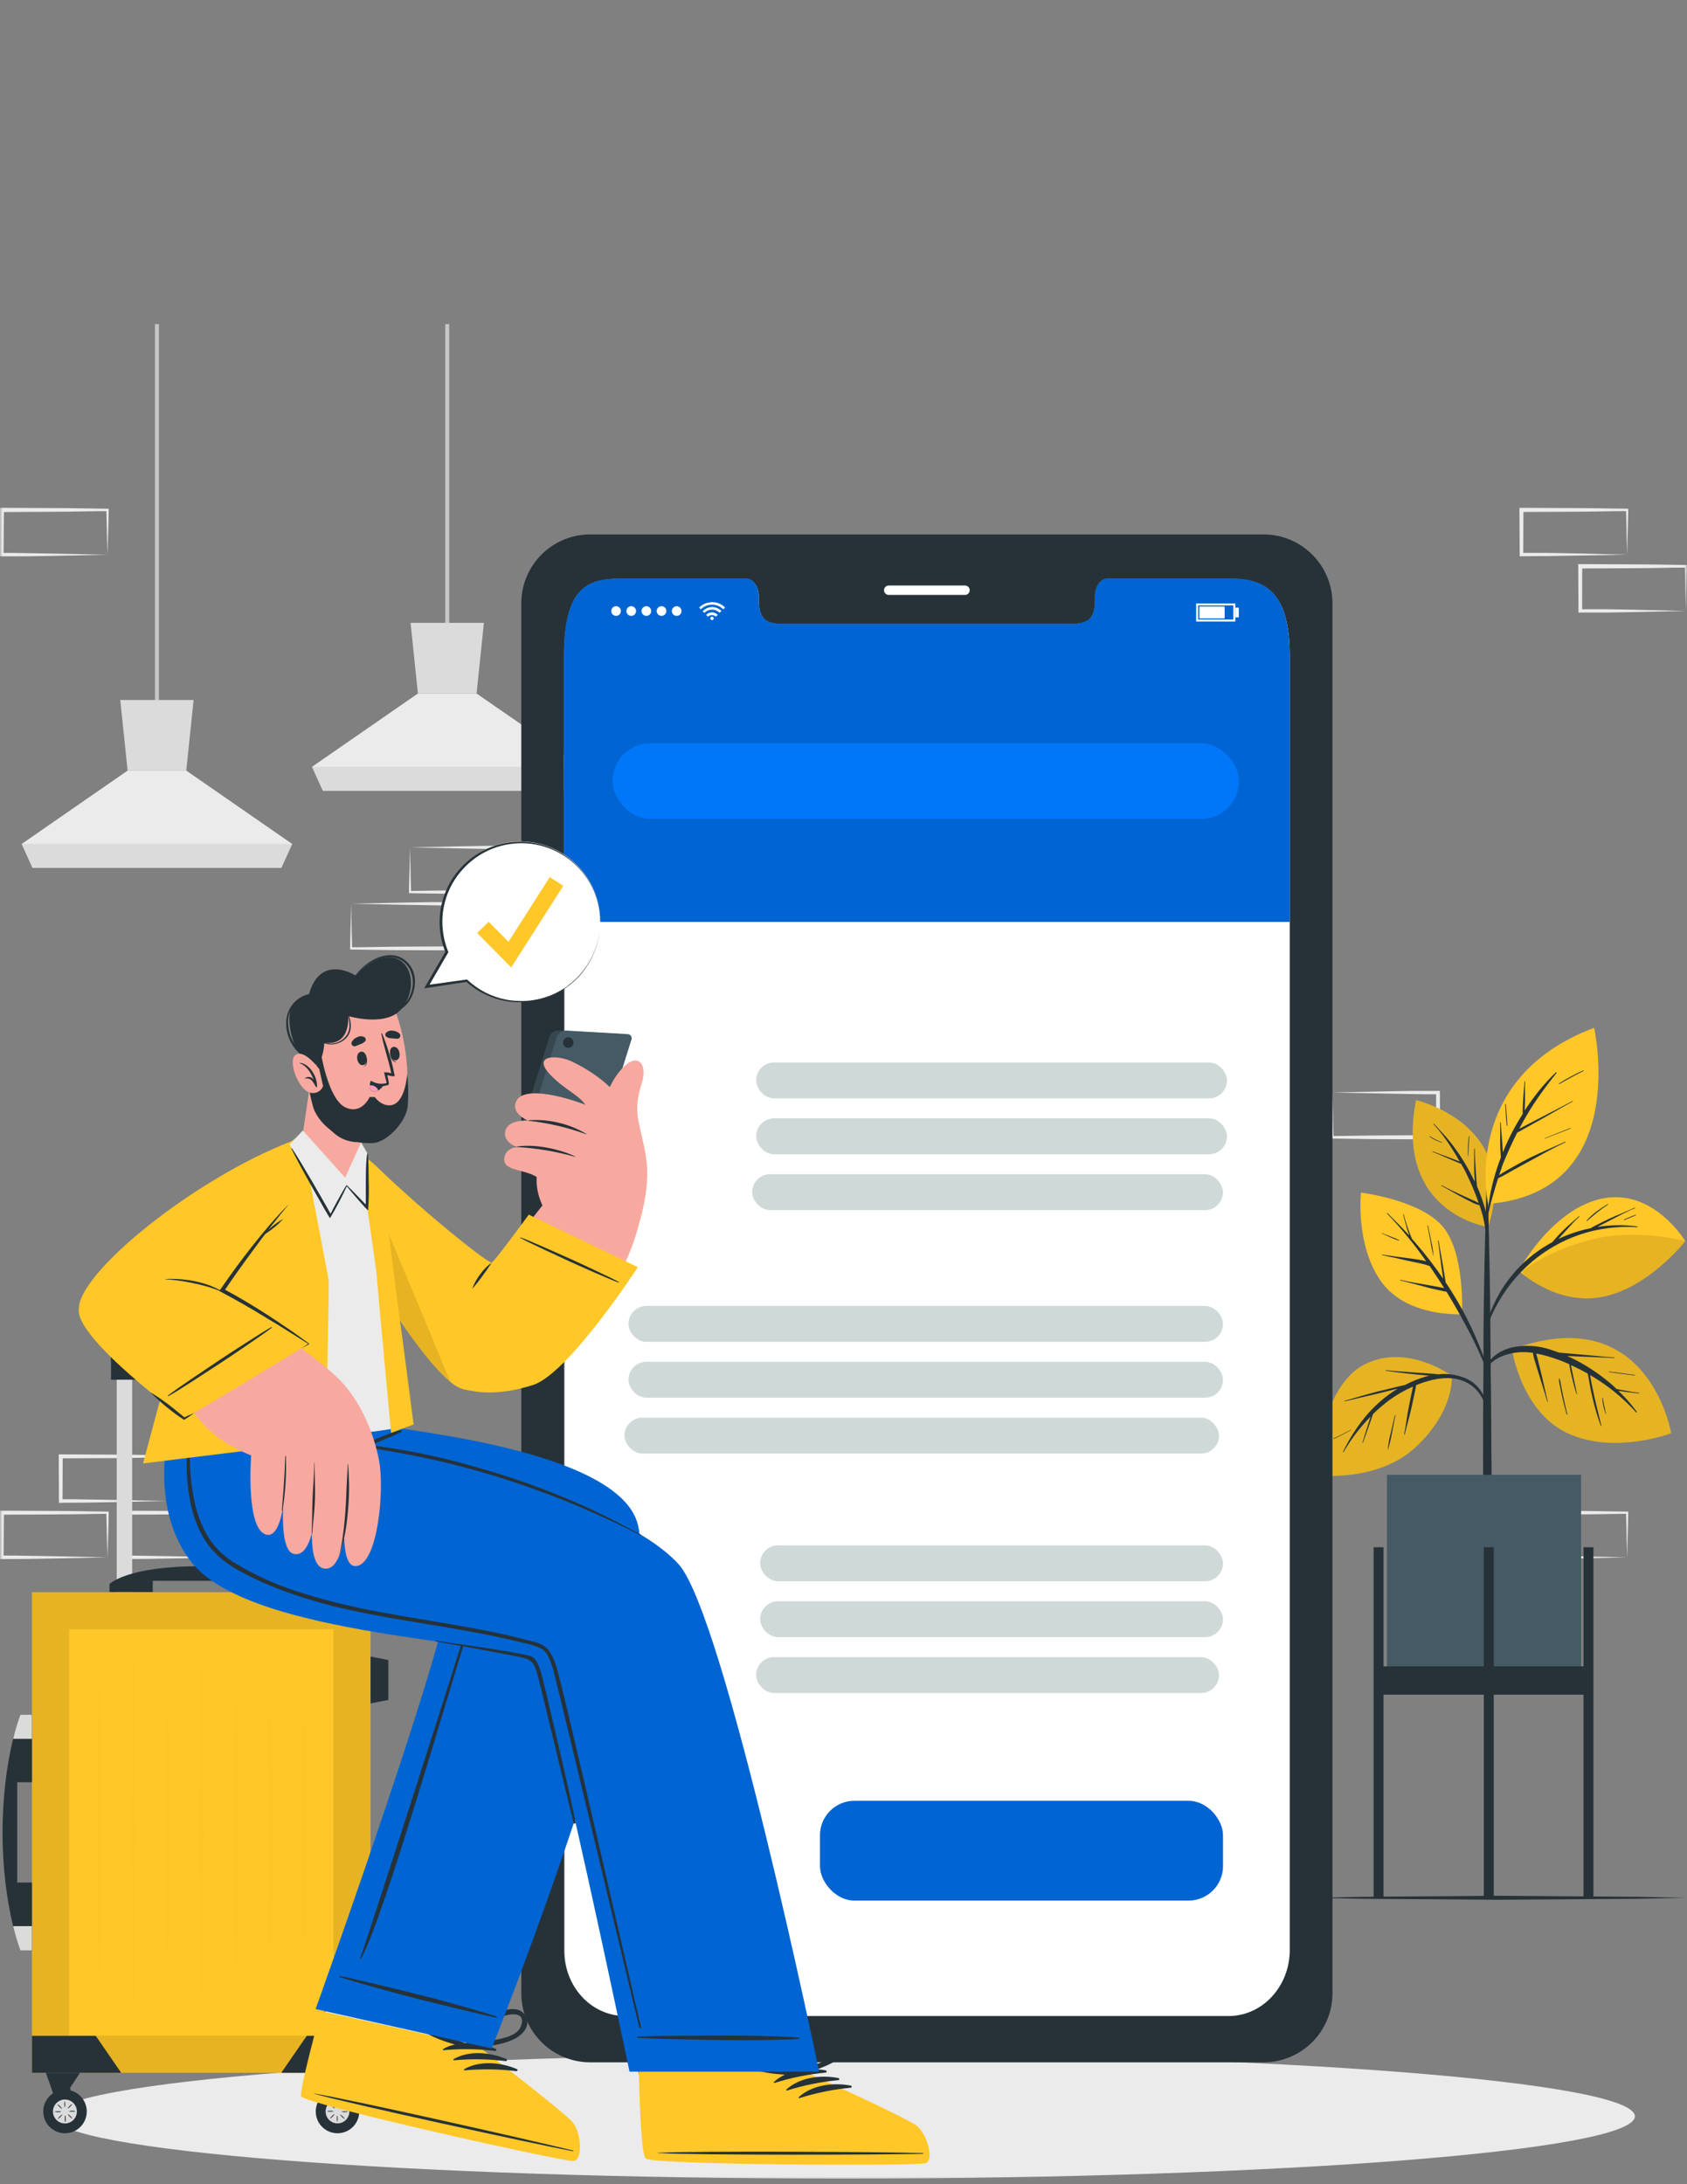 <svg width="343" height="444" viewBox="0 0 343 444" fill="none" xmlns="http://www.w3.org/2000/svg">
<rect x="0" y="0" width="343" height="444" fill="#808080" stroke="none"/>
<mask id="mask0_703_14320" style="mask-type:alpha" maskUnits="userSpaceOnUse" x="0" y="0" width="343" height="444">
<rect width="343" height="443.192" rx="21" fill="#F3F3F3"/>
</mask>
<g mask="url(#mask0_703_14320)">
<path d="M262.372 133.694V396.609C262.372 404.04 256.806 410.052 249.942 410.052H127.239C120.359 410.052 114.793 404.04 114.793 396.609V133.694C114.793 118.555 120.359 117.816 127.239 117.816H151.822C153.25 117.816 154.418 119.439 154.418 121.451V122.319C154.418 127.033 156.998 127.049 160.162 127.049H217.003C220.199 127.049 222.763 127.049 222.763 122.319V121.451C222.763 119.439 223.915 117.816 225.368 117.816H249.942C256.806 117.816 262.372 119.828 262.372 133.694Z" fill="white"/>
<rect x="153.736" y="215.985" width="95.735" height="7.302" rx="3.651" fill="#CFDAD8"/>
<rect x="127.774" y="265.476" width="120.886" height="7.302" rx="3.651" fill="#CFDAD8"/>
<rect x="154.548" y="314.155" width="94.113" height="7.302" rx="3.651" fill="#CFDAD8"/>
<rect x="153.736" y="227.344" width="95.735" height="7.302" rx="3.651" fill="#CFDAD8"/>
<rect x="127.774" y="276.834" width="120.886" height="7.302" rx="3.651" fill="#CFDAD8"/>
<rect x="154.548" y="325.513" width="94.113" height="7.302" rx="3.651" fill="#CFDAD8"/>
<rect x="152.925" y="238.702" width="95.735" height="7.302" rx="3.651" fill="#CFDAD8"/>
<rect x="126.963" y="288.193" width="120.886" height="7.302" rx="3.651" fill="#CFDAD8"/>
<rect x="153.736" y="336.872" width="94.113" height="7.302" rx="3.651" fill="#CFDAD8"/>
<rect x="166.718" y="366.079" width="81.943" height="20.283" rx="7" fill="#0064D2"/>
<path d="M33.832 305.14L23.18 305.367L17.776 305.457C15.975 305.497 14.158 305.457 12.348 305.505H11.983V305.14L11.943 296.062V295.656H12.348L23.09 295.705C26.668 295.705 30.246 295.802 33.832 295.843H34.051V296.062C34.051 297.603 33.978 299.137 33.946 300.646L33.832 305.14ZM33.832 305.14L33.718 300.556C33.718 299.039 33.621 297.546 33.605 296.062L33.832 296.281C30.246 296.281 26.668 296.411 23.09 296.419L12.348 296.467L12.754 296.062L12.705 305.14L12.348 304.775C14.117 304.775 15.878 304.775 17.654 304.824L22.993 304.913L33.832 305.14Z" fill="#EBEBEB"/>
<path d="M21.849 316.589L11.196 316.816L5.793 316.905C3.984 316.946 2.174 316.905 0.365 316.954H0V316.589V307.51V307.105H0.398L11.139 307.153C14.717 307.153 18.295 307.251 21.881 307.291H22.1V307.51C22.1 309.052 22.027 310.585 21.995 312.094L21.849 316.589ZM21.849 316.589L21.727 312.005C21.727 310.488 21.638 308.995 21.622 307.51L21.849 307.729C18.263 307.77 14.685 307.859 11.107 307.867L0.398 307.916L0.795 307.51L0.722 316.589L0.365 316.224C2.134 316.224 3.894 316.224 5.671 316.273L11.01 316.362L21.849 316.589Z" fill="#EBEBEB"/>
<path d="M45.831 316.589L35.178 316.816L29.775 316.905C27.974 316.946 26.157 316.905 24.348 316.954H23.991V316.589V307.51V307.105H24.396L35.138 307.153C38.716 307.153 42.302 307.251 45.88 307.291H46.099V307.51C46.099 309.052 46.034 310.585 45.993 312.094L45.831 316.589ZM45.831 316.589L45.718 312.005C45.718 310.488 45.62 308.995 45.612 307.51L45.831 307.729C42.253 307.77 38.667 307.859 35.089 307.867L24.348 307.916L24.753 307.51L24.688 316.589L24.331 316.224C26.1 316.224 27.869 316.224 29.637 316.273L34.976 316.362L45.831 316.589Z" fill="#EBEBEB"/>
<path d="M330.822 316.589L320.178 316.816L314.774 316.905C312.965 316.946 311.148 316.905 309.338 316.954H308.981V316.589L308.933 307.51V307.105H309.338L320.08 307.153C323.666 307.153 327.244 307.251 330.822 307.291H331.049V307.51C331.049 309.052 330.976 310.585 330.944 312.094L330.822 316.589ZM330.822 316.589L330.708 312.005C330.708 310.488 330.619 308.995 330.603 307.51L330.822 307.729C327.244 307.77 323.666 307.859 320.08 307.867L309.338 307.916L309.744 307.51L309.703 316.589L309.338 316.224C311.107 316.224 312.876 316.224 314.652 316.273L319.991 316.362L330.822 316.589Z" fill="#EBEBEB"/>
<path d="M330.822 112.761L320.178 112.948L314.774 113.045C312.965 113.045 311.148 113.045 309.338 113.086H308.981V112.729L308.933 103.65V103.236H309.338L320.08 103.285C323.666 103.285 327.244 103.374 330.822 103.415H331.049V103.634C331.049 105.167 330.976 106.701 330.944 108.218L330.822 112.761ZM330.822 112.761L330.708 108.169C330.708 106.66 330.619 105.167 330.603 103.683L330.822 103.902C327.244 103.902 323.666 104.031 320.08 104.031L309.338 104.08L309.744 103.683L309.703 112.761L309.338 112.396C311.107 112.396 312.876 112.396 314.652 112.396L319.991 112.493L330.822 112.761Z" fill="#EBEBEB"/>
<path d="M342.773 124.21L332.128 124.429L326.725 124.527C324.916 124.527 323.106 124.527 321.289 124.527H320.932V124.17L320.883 115.091V114.677H321.289L332.031 114.726C335.617 114.726 339.195 114.815 342.773 114.856H343V115.075C343 116.608 342.927 118.142 342.894 119.659L342.773 124.21ZM342.773 124.21L342.659 119.618C342.659 118.109 342.57 116.616 342.554 115.132L342.773 115.383C339.195 115.383 335.617 115.513 332.031 115.513L321.289 115.562L321.695 115.164L321.678 124.21L321.313 123.845C323.09 123.845 324.851 123.845 326.627 123.845L331.966 123.942L342.773 124.21Z" fill="#EBEBEB"/>
<path d="M21.849 112.769L11.196 112.996L5.793 113.086C3.984 113.086 2.174 113.086 0.365 113.086H0V112.721V103.642V103.236H0.398L11.139 103.285C14.717 103.285 18.295 103.374 21.881 103.415H22.1V103.634C22.1 105.175 22.027 106.701 21.995 108.218L21.849 112.769ZM21.849 112.769L21.727 108.177C21.727 106.668 21.638 105.175 21.622 103.691L21.849 103.91C18.263 103.91 14.685 104.04 11.107 104.04L0.398 104.096L0.795 103.691L0.722 112.769L0.398 112.404C2.166 112.404 3.927 112.404 5.704 112.453L11.042 112.542L21.849 112.769Z" fill="#EBEBEB"/>
<path d="M71.372 183.711L82.024 183.484L87.428 183.395C89.237 183.395 91.046 183.395 92.855 183.354H93.22V183.719L93.261 192.798V193.203H92.888L82.146 193.155C78.568 193.155 74.99 193.065 71.404 193.025H71.185V192.806C71.185 191.264 71.258 189.739 71.29 188.222L71.372 183.711ZM71.372 183.711L71.493 188.303C71.493 189.812 71.583 191.305 71.599 192.79L71.372 192.571C74.958 192.571 78.536 192.441 82.114 192.441L92.855 192.384L92.45 192.79L92.498 183.711L92.855 184.076C91.087 184.076 89.326 184.076 87.549 184.027L82.211 183.938L71.372 183.711Z" fill="#EBEBEB"/>
<path d="M270.915 222.087L281.559 221.868L286.962 221.771C288.772 221.771 290.589 221.771 292.398 221.771H292.755V222.136L292.804 231.215V231.628H292.398L281.657 231.58C278.07 231.58 274.493 231.491 270.915 231.45H270.688V231.231C270.688 229.698 270.761 228.164 270.793 226.647L270.915 222.087ZM270.915 222.087L271.028 226.679C271.028 228.188 271.118 229.681 271.134 231.166L270.915 230.947C274.493 230.906 278.07 230.817 281.657 230.817L292.398 230.76L291.993 231.166V222.087L292.358 222.452C290.589 222.452 288.82 222.453 287.044 222.404L281.705 222.315L270.915 222.087Z" fill="#EBEBEB"/>
<path d="M83.363 172.264L94.007 172.037L99.411 171.947C101.22 171.947 103.029 171.947 104.847 171.907H105.203V172.272L105.252 181.35V181.756H104.847L94.105 181.707C90.519 181.707 86.941 181.618 83.363 181.578H83.152V181.359C83.152 179.817 83.225 178.292 83.257 176.775L83.363 172.264ZM83.363 172.264L83.476 176.856C83.476 178.365 83.566 179.858 83.582 181.342L83.363 181.123C86.941 181.083 90.519 180.993 94.105 180.993L104.847 180.937L104.441 181.342V172.264L104.806 172.629C103.029 172.629 101.269 172.629 99.492 172.58L94.153 172.491L83.363 172.264Z" fill="#EBEBEB"/>
<path d="M32.315 65.892H31.503V145.06H32.315V65.892Z" fill="#C7C7C7"/>
<path d="M59.397 171.557L57.19 176.417H6.62L4.422 171.557L25.946 156.653H37.872L59.397 171.557Z" fill="#EBEBEB"/>
<path d="M39.365 142.302L37.872 156.654H25.946L24.453 142.302H39.365Z" fill="#DBDBDB"/>
<path d="M59.397 171.558L57.19 176.418H6.62L4.414 171.558H59.397Z" fill="#DBDBDB"/>
<path d="M91.338 65.892H90.527V129.378H91.338V65.892Z" fill="#C7C7C7"/>
<path d="M118.42 155.876L116.213 160.736H65.652L63.445 155.876L84.969 140.98H96.896L118.42 155.876Z" fill="#EBEBEB"/>
<path d="M98.388 126.619L96.896 140.979H84.969L83.477 126.619H98.388Z" fill="#DBDBDB"/>
<path d="M118.42 155.875L116.213 160.735H65.644L63.445 155.875H118.42Z" fill="#DBDBDB"/>
<path d="M171.585 442.885C260.403 442.885 332.404 437.215 332.404 430.22C332.404 423.226 260.403 417.556 171.585 417.556C82.767 417.556 10.766 423.226 10.766 430.22C10.766 437.215 82.767 442.885 171.585 442.885Z" fill="#EBEBEB"/>
<path d="M267.32 385.795L276.736 385.6L286.154 385.527L304.986 385.389L323.818 385.527L333.235 385.6L342.651 385.795L333.235 385.998L323.818 386.063L304.986 386.201L286.154 386.063L276.736 385.998L267.32 385.795Z" fill="#263238"/>
<path d="M302.572 249.428C302.572 249.428 283.433 246.75 287.904 223.644C287.904 223.644 309.29 228.447 302.572 249.428Z" fill="#FFC727"/>
<path opacity="0.1" d="M302.572 249.428C302.572 249.428 283.433 246.75 287.904 223.644C287.904 223.644 309.29 228.447 302.572 249.428Z" fill="black"/>
<path d="M301.607 244.609C301.234 243.441 300.796 242.289 300.301 241.161C300.301 241.015 300.301 240.869 300.252 240.723C300.252 240.407 300.196 240.09 300.171 239.774C300.114 239.084 300.074 238.395 300.033 237.705C299.952 236.326 299.863 234.938 299.847 233.559C299.847 233.486 299.725 233.486 299.725 233.559C299.725 234.947 299.725 236.326 299.725 237.713C299.725 238.403 299.79 239.092 299.839 239.782C299.839 239.936 299.839 240.082 299.839 240.236C298.761 237.936 297.477 235.74 296.001 233.673C295.347 232.753 294.649 231.869 293.908 231.02C293.145 230.152 292.334 229.316 291.563 228.456C291.514 228.399 291.433 228.456 291.482 228.537C292.858 230.059 294.093 231.702 295.173 233.446C295.75 234.322 296.301 235.231 296.796 236.147L296.618 236.074L295.936 235.798L294.37 235.206L291.287 234.062C291.23 234.062 291.19 234.143 291.287 234.168C292.31 234.573 293.316 234.979 294.322 235.441L295.806 236.074L296.553 236.383C296.711 236.465 296.881 236.525 297.056 236.561C297.445 237.259 297.867 237.948 298.175 238.662C299.07 240.451 299.853 242.294 300.52 244.179C300.52 244.309 300.609 244.439 300.658 244.577C300.153 244.284 299.627 244.029 299.084 243.814L297.104 242.914C295.766 242.297 294.427 241.672 293.145 240.942C293.08 240.942 293.024 241.015 293.088 241.048C294.403 241.77 295.693 242.532 297.007 243.246C297.664 243.603 298.329 243.952 299.003 244.277C299.562 244.609 300.17 244.852 300.804 244.999C301.442 246.75 301.862 248.573 302.053 250.426C302.272 253.039 302.248 255.676 302.305 258.296C302.305 258.296 302.37 258.296 302.378 258.296C302.565 255.927 302.67 253.526 302.686 251.14C302.674 248.92 302.309 246.716 301.607 244.609Z" fill="#263238"/>
<path d="M298.654 231.019C298.471 232.363 298.409 233.721 298.467 235.076H298.524C298.605 233.721 298.613 232.374 298.767 231.019C298.775 230.971 298.662 230.946 298.654 231.019Z" fill="#263238"/>
<path d="M293.186 232.213C292.337 231.891 291.522 231.486 290.752 231.004C290.695 230.964 290.638 231.069 290.695 231.11C291.464 231.622 292.303 232.021 293.186 232.294C293.197 232.294 293.207 232.29 293.214 232.282C293.222 232.275 293.226 232.264 293.226 232.254C293.226 232.243 293.222 232.233 293.214 232.225C293.207 232.217 293.197 232.213 293.186 232.213Z" fill="#263238"/>
<path d="M303.181 286.117C303.181 283.999 303.124 281.882 303.1 279.772C303.059 272.746 303.002 265.72 302.881 258.678C302.778 253.107 302.648 247.533 302.491 241.957C302.49 241.941 302.485 241.927 302.477 241.914C302.468 241.901 302.456 241.891 302.443 241.884V237.316C302.443 237.275 302.394 237.259 302.353 237.259C302.313 237.259 302.256 237.259 302.256 237.316V241.892C302.256 241.892 302.207 241.932 302.207 241.957C301.931 251.879 301.68 261.81 301.615 271.732C301.615 273.752 301.615 275.789 301.615 277.793C301.55 284.283 301.526 290.755 301.542 297.207V300.299C301.542 306.221 301.607 312.144 301.607 318.058C301.607 318.383 301.956 318.537 302.337 318.553C302.718 318.569 303.221 318.399 303.221 318.034C303.221 311.503 303.27 304.98 303.27 298.449C303.197 294.343 303.213 290.23 303.181 286.117Z" fill="#263238"/>
<path d="M295.189 279.69C295.189 279.69 285.981 272.867 277.243 277.476C268.505 282.084 267.134 299.852 267.134 299.852C267.134 299.852 279.969 301.685 288.05 293.994C295.83 286.57 295.189 279.69 295.189 279.69Z" fill="#FFC727"/>
<path opacity="0.1" d="M295.189 279.69C295.189 279.69 285.981 272.867 277.243 277.476C268.505 282.084 267.134 299.852 267.134 299.852C267.134 299.852 279.969 301.685 288.05 293.994C295.83 286.57 295.189 279.69 295.189 279.69Z" fill="black"/>
<path d="M297.696 280.081C296.005 279.408 294.173 279.168 292.366 279.383C291.993 279.321 291.616 279.283 291.238 279.269L289.94 279.172L287.255 278.985C285.437 278.847 283.62 278.734 281.803 278.555C281.738 278.555 281.73 278.661 281.803 278.669C283.596 278.896 285.38 279.156 287.182 279.334C288.106 279.432 289.031 279.529 289.956 279.594L290.63 279.659C290.354 279.716 290.078 279.781 289.818 279.862C288.372 280.278 286.974 280.846 285.648 281.557C284.926 281.687 284.204 281.89 283.49 282.06C282.354 282.328 281.218 282.62 280.091 282.872C277.851 283.464 275.637 284.121 273.422 284.762C273.407 284.762 273.392 284.768 273.381 284.779C273.371 284.789 273.365 284.804 273.365 284.819C273.365 284.834 273.371 284.848 273.381 284.859C273.392 284.87 273.407 284.876 273.422 284.876C275.637 284.332 277.868 283.837 280.091 283.31L283.336 282.498C283.612 282.425 283.896 282.369 284.147 282.304C281.676 283.832 279.467 285.75 277.608 287.983C275.809 290.182 274.28 292.59 273.057 295.155C273.057 295.22 273.113 295.285 273.154 295.22C274.667 292.585 276.516 290.157 278.655 287.999C278.655 288.121 278.574 288.243 278.541 288.364L278.03 289.987C277.689 291.074 277.34 292.153 277.016 293.232C277.016 293.305 277.105 293.329 277.129 293.232C277.519 292.186 277.884 291.123 278.257 290.068C278.436 289.549 278.622 289.03 278.801 288.518C278.898 288.243 278.987 287.975 279.077 287.707C279.111 287.625 279.141 287.541 279.166 287.456C280.189 286.461 281.272 285.532 282.411 284.673C283.923 283.559 285.556 282.62 287.279 281.874C287.279 282.036 287.222 282.198 287.19 282.344C287.1 282.766 287.003 283.156 286.914 283.602C286.735 284.478 286.565 285.354 286.395 286.222C286.054 288.007 285.835 289.808 285.502 291.593C285.502 291.608 285.508 291.623 285.519 291.633C285.529 291.644 285.544 291.65 285.559 291.65C285.574 291.65 285.588 291.644 285.599 291.633C285.61 291.623 285.616 291.608 285.616 291.593C286.03 289.808 286.557 288.04 286.963 286.247C287.157 285.346 287.36 284.454 287.547 283.553C287.636 283.131 287.717 282.742 287.806 282.287C287.855 282.052 287.904 281.817 287.936 281.582C288.098 281.517 288.261 281.436 288.431 281.379C290.865 280.478 293.518 279.829 296.09 280.324C297.309 280.55 298.452 281.075 299.419 281.851C300.386 282.626 301.146 283.629 301.631 284.77C301.72 284.965 302.037 284.843 301.988 284.64C301.67 283.602 301.117 282.652 300.373 281.861C299.629 281.071 298.713 280.461 297.696 280.081Z" fill="#263238"/>
<path d="M283.604 287.698L282.793 291.195C282.502 292.315 282.288 293.453 282.152 294.602C282.152 294.643 282.217 294.643 282.225 294.602C282.573 293.478 282.844 292.331 283.036 291.17C283.263 290.018 283.482 288.866 283.71 287.714C283.707 287.703 283.702 287.692 283.693 287.684C283.685 287.676 283.674 287.671 283.663 287.669C283.651 287.667 283.639 287.669 283.629 287.674C283.618 287.679 283.61 287.688 283.604 287.698Z" fill="#263238"/>
<path d="M274.704 290.627C273.527 291.227 272.391 291.901 271.166 292.388C271.159 292.391 271.153 292.395 271.148 292.401C271.143 292.406 271.139 292.413 271.136 292.42C271.134 292.427 271.132 292.435 271.133 292.443C271.133 292.45 271.135 292.458 271.138 292.465C271.141 292.472 271.146 292.478 271.151 292.483C271.157 292.488 271.163 292.492 271.171 292.495C271.178 292.497 271.185 292.499 271.193 292.498C271.201 292.498 271.208 292.496 271.215 292.493C272.417 291.949 273.59 291.342 274.728 290.676C274.728 290.676 274.728 290.627 274.704 290.627Z" fill="#263238"/>
<path d="M297.258 267.163C297.258 267.163 286.005 267.877 280.772 260.462C275.539 253.046 276.716 242.442 276.716 242.442C276.716 242.442 288.529 243.878 293.226 249.209C297.924 254.539 297.258 267.163 297.258 267.163Z" fill="#FFC727"/>
<path d="M302.54 278.263C302.15 277.062 301.664 275.87 301.209 274.685C300.755 273.501 300.309 272.43 299.814 271.318C298.808 269.05 297.681 266.838 296.439 264.69C295.627 263.319 294.816 261.996 293.916 260.682C293.916 260.487 293.859 260.284 293.834 260.09C293.778 259.741 293.729 259.392 293.672 259.043C293.559 258.329 293.437 257.615 293.315 256.909C293.064 255.351 292.739 253.81 292.504 252.252C292.504 252.179 292.374 252.179 292.382 252.252C292.609 253.786 292.764 255.327 292.983 256.869C293.088 257.623 293.185 258.378 293.299 259.132C293.34 259.4 293.38 259.676 293.429 259.944C291.709 257.438 289.85 255.03 287.863 252.731C287.595 252.415 287.311 252.114 287.052 251.806C287.052 251.725 286.987 251.636 286.955 251.546C286.865 251.335 286.784 251.125 286.703 250.905L286.216 249.567C285.9 248.682 285.624 247.79 285.405 246.889C285.405 246.816 285.275 246.889 285.291 246.889C285.518 247.814 285.762 248.739 286.03 249.648C286.159 250.086 286.305 250.524 286.46 250.954L286.541 251.173C285.105 249.607 283.604 248.09 282.087 246.597C282.03 246.549 281.957 246.597 282.005 246.687C284.915 249.718 287.582 252.973 289.981 256.422C289.715 256.334 289.444 256.264 289.169 256.211C288.301 256.041 287.433 255.919 286.557 255.806C284.723 255.571 282.898 255.343 281.072 255.051C280.991 255.051 280.967 255.149 281.072 255.165C282.817 255.514 284.545 255.903 286.273 256.301C287.084 256.487 287.896 256.65 288.707 256.812C289.376 256.954 290.035 257.141 290.678 257.372L291.23 258.183C292.041 259.384 292.853 260.617 293.624 261.85L292.471 261.623C291.603 261.453 290.735 261.298 289.859 261.152C288.147 260.877 286.427 260.576 284.731 260.187C284.658 260.187 284.626 260.284 284.731 260.301C286.451 260.706 288.163 261.177 289.867 261.631C290.678 261.85 291.49 262.053 292.358 262.24L293.607 262.507C293.773 262.547 293.941 262.577 294.11 262.597C295.733 265.258 297.272 267.981 298.727 270.766C299.351 271.992 299.96 273.2 300.544 274.474C301.128 275.748 301.656 277.054 302.215 278.352C302.207 278.652 302.629 278.547 302.54 278.263Z" fill="#263238"/>
<path d="M291.019 252.405C290.808 251.326 290.581 250.255 290.346 249.16C290.346 249.087 290.216 249.12 290.232 249.16C290.443 250.215 290.646 251.27 290.841 252.332C290.997 253.392 291.211 254.443 291.482 255.48C291.401 254.446 291.247 253.418 291.019 252.405Z" fill="#263238"/>
<path d="M284.456 252.089C283.937 251.83 283.385 251.619 282.833 251.408L281.981 251.075L281.543 250.905C281.379 250.853 281.221 250.782 281.073 250.694C280.983 250.629 280.935 250.775 281.016 250.791C281.183 250.834 281.344 250.9 281.494 250.986L281.924 251.181L282.736 251.546C283.277 251.797 283.832 252.016 284.399 252.203C284.48 252.227 284.521 252.122 284.456 252.089Z" fill="#263238"/>
<path d="M308.779 258.312C308.779 258.312 315.586 245.59 325.947 243.619C336.307 241.647 342.652 252.316 342.652 252.316C342.652 252.316 335.09 261.963 325.614 263.675C316.138 265.386 308.779 258.312 308.779 258.312Z" fill="#FFC727"/>
<path d="M332.891 249.322C330.196 248.963 327.464 248.996 324.778 249.42L325.241 249.176L327.545 247.992C329.167 247.18 330.741 246.28 332.413 245.614C332.427 245.608 332.437 245.596 332.443 245.582C332.448 245.567 332.447 245.551 332.441 245.537C332.434 245.523 332.423 245.513 332.408 245.507C332.394 245.502 332.378 245.503 332.364 245.509C330.741 246.264 329.07 246.896 327.439 247.643C326.628 248.016 325.817 248.405 325.005 248.827C324.494 249.095 323.926 249.355 323.423 249.679C321.149 250.135 318.939 250.868 316.843 251.862L318.133 250.45C319.099 249.395 320.048 248.284 321.111 247.326C321.168 247.27 321.111 247.188 321.03 247.245C319.943 248.227 318.799 249.136 317.785 250.166C317.273 250.661 316.787 251.172 316.316 251.707C316.073 251.967 315.837 252.243 315.61 252.519C312.054 254.425 308.965 257.095 306.563 260.336C304.162 263.578 302.508 267.311 301.72 271.268C301.72 271.341 301.81 271.382 301.834 271.268C303.292 266.418 305.906 261.993 309.452 258.376C313.261 254.49 318.058 251.716 323.326 250.353C326.453 249.555 329.687 249.26 332.907 249.476C332.917 249.465 332.924 249.453 332.929 249.439C332.933 249.425 332.935 249.41 332.933 249.396C332.932 249.381 332.927 249.367 332.92 249.355C332.913 249.342 332.903 249.331 332.891 249.322Z" fill="#263238"/>
<path opacity="0.1" d="M342.652 252.317C342.652 252.317 335.09 261.963 325.614 263.675C318.361 264.957 312.398 261.176 309.972 259.31L309.453 258.458C309.453 258.458 314.32 254.321 323.634 251.968C332.948 249.615 342.652 252.317 342.652 252.317Z" fill="black"/>
<path d="M326.871 244.787C326.079 245.251 325.313 245.758 324.575 246.304C323.851 246.851 323.18 247.465 322.571 248.138C322.523 248.195 322.571 248.268 322.661 248.219C323.35 247.627 324.04 247.026 324.754 246.459C325.452 245.894 326.18 245.369 326.936 244.885C327.001 244.852 326.936 244.747 326.871 244.787Z" fill="#263238"/>
<path d="M332.559 246.945C332.177 247.099 331.747 247.237 331.399 247.4L330.246 247.878C330.165 247.878 330.206 248.049 330.287 248.016L331.439 247.546L332.591 247.051C332.664 247.026 332.632 246.913 332.559 246.945Z" fill="#263238"/>
<path d="M307.416 274.32C307.416 274.32 309.241 286.944 318.726 291.357C328.21 295.771 339.779 291.357 339.779 291.357C339.779 291.357 335.236 264.057 307.416 274.32Z" fill="#FFC727"/>
<path opacity="0.1" d="M307.416 274.32C307.416 274.32 309.241 286.944 318.726 291.357C328.21 295.771 339.779 291.357 339.779 291.357C339.779 291.357 335.236 264.057 307.416 274.32Z" fill="black"/>
<path d="M333.248 283.147C332.372 283.05 331.496 282.896 330.636 282.742L329.362 282.498L328.689 282.368C328.437 282.125 328.186 281.882 327.926 281.654C326.123 280.075 324.179 278.666 322.117 277.444C320.994 276.783 319.835 276.187 318.644 275.659H318.823L321.946 275.797C324.023 275.894 326.109 275.943 328.194 276.073C328.267 276.073 328.259 275.959 328.194 275.959C326.109 275.813 324.032 275.586 321.938 275.407L318.904 275.14L317.346 275.002L316.941 274.961C316.405 274.758 315.862 274.564 315.318 274.393C312.731 273.505 309.948 273.351 307.278 273.947C304.893 274.564 302.507 276.129 301.891 278.644C301.891 278.726 302.004 278.79 302.037 278.701C302.929 276.6 305.282 275.537 307.375 275.099C308.791 274.829 310.242 274.801 311.667 275.018C311.766 275.667 311.926 276.305 312.146 276.924C312.414 277.817 312.673 278.701 312.957 279.586C313.493 281.362 314.085 283.115 314.58 284.892C314.576 284.9 314.575 284.91 314.576 284.919C314.577 284.928 314.58 284.937 314.585 284.945C314.591 284.952 314.598 284.958 314.606 284.963C314.614 284.967 314.623 284.969 314.632 284.969C314.642 284.969 314.651 284.967 314.659 284.963C314.667 284.958 314.674 284.952 314.679 284.945C314.685 284.937 314.688 284.928 314.689 284.919C314.69 284.91 314.689 284.9 314.685 284.892C314.247 283.123 313.874 281.33 313.452 279.561C313.241 278.685 313.022 277.817 312.803 276.949C312.683 276.341 312.523 275.742 312.324 275.156C313.146 275.303 313.958 275.495 314.758 275.732C316.224 276.167 317.66 276.696 319.058 277.314C319.196 278.214 319.399 279.099 319.602 279.991C319.861 281.103 320.153 282.206 320.502 283.293C320.499 283.302 320.498 283.311 320.499 283.32C320.5 283.33 320.503 283.339 320.508 283.346C320.513 283.354 320.52 283.36 320.528 283.365C320.537 283.369 320.546 283.371 320.555 283.371C320.564 283.371 320.573 283.369 320.582 283.365C320.59 283.36 320.597 283.354 320.602 283.346C320.607 283.339 320.611 283.33 320.612 283.32C320.613 283.311 320.611 283.302 320.608 283.293C320.598 283.225 320.585 283.157 320.567 283.09C320.356 282.06 320.129 281.038 319.91 279.999C319.732 279.188 319.569 278.336 319.391 277.509C320.572 278.032 321.726 278.617 322.847 279.261C322.847 279.513 322.936 279.78 322.977 280.016C323.042 280.446 323.123 280.876 323.196 281.306C323.374 282.279 323.569 283.253 323.804 284.218C324.232 286.078 324.774 287.91 325.427 289.703C325.42 289.713 325.416 289.726 325.416 289.739C325.416 289.752 325.42 289.765 325.427 289.776L325.484 289.841C325.524 289.889 325.589 289.841 325.581 289.776C325.143 287.91 324.64 286.052 324.226 284.178C324.023 283.245 323.821 282.303 323.626 281.362L323.358 279.951C323.358 279.821 323.318 279.675 323.293 279.529C324.571 280.266 325.804 281.079 326.985 281.963C329.04 283.495 330.942 285.223 332.664 287.123C332.729 287.196 332.859 287.123 332.802 287.009C332.095 286.052 331.339 285.131 330.538 284.251C330.06 283.74 329.565 283.245 329.062 282.758H329.216L330.555 282.961C331.431 283.074 332.315 283.163 333.191 283.261C333.289 283.269 333.321 283.155 333.248 283.147Z" fill="#263238"/>
<path d="M326.547 287.422C326.547 287.317 326.547 287.203 326.49 287.098C326.433 286.992 326.393 286.822 326.376 286.684C326.182 285.873 326.019 284.988 325.865 284.137C325.865 284.08 325.76 284.096 325.768 284.137C325.824 285.267 326.068 286.38 326.49 287.431H326.555L326.547 287.422Z" fill="#263238"/>
<path d="M318.636 287.219C318.635 287.205 318.628 287.193 318.617 287.184C318.607 287.175 318.593 287.17 318.58 287.17C318.312 286.051 318.052 284.931 317.825 283.811C317.703 283.219 317.582 282.627 317.468 282.035C317.403 281.71 317.346 281.394 317.29 281.077C317.264 280.798 317.195 280.525 317.087 280.266C317.083 280.255 317.075 280.246 317.066 280.24C317.057 280.234 317.045 280.23 317.034 280.23C317.023 280.23 317.012 280.234 317.002 280.24C316.993 280.246 316.986 280.255 316.981 280.266C316.971 280.837 317.051 281.407 317.217 281.953C317.33 282.57 317.452 283.187 317.59 283.795C317.866 285.045 318.174 286.286 318.531 287.511C318.536 287.523 318.544 287.534 318.555 287.542C318.566 287.549 318.579 287.553 318.592 287.553C318.605 287.553 318.618 287.549 318.629 287.542C318.64 287.534 318.648 287.523 318.653 287.511C318.645 287.381 318.645 287.316 318.636 287.219Z" fill="#263238"/>
<path d="M332.38 279.511C330.644 279.276 328.916 279.025 327.18 278.814C327.107 278.814 327.074 278.919 327.18 278.927C328.916 279.179 330.652 279.398 332.38 279.625C332.429 279.633 332.453 279.52 332.38 279.511Z" fill="#263238"/>
<path d="M302.556 244.731C302.556 244.731 296.747 219.231 324.113 208.944C324.113 208.944 331.699 242.476 302.556 244.731Z" fill="#FFC727"/>
<path d="M308.463 230.281L308.755 230.103L310.304 229.235L313.477 227.466C315.57 226.298 317.631 225.081 319.732 223.937C319.739 223.934 319.746 223.929 319.751 223.923C319.757 223.917 319.761 223.91 319.764 223.903C319.766 223.895 319.767 223.887 319.766 223.879C319.765 223.871 319.763 223.863 319.759 223.856C319.755 223.849 319.749 223.843 319.743 223.838C319.736 223.834 319.729 223.831 319.721 223.829C319.713 223.827 319.705 223.828 319.697 223.829C319.689 223.831 319.682 223.835 319.675 223.84C317.566 224.984 315.424 226.055 313.298 227.174L310.167 228.797L308.885 229.478C309.793 227.75 310.775 226.046 311.846 224.416C313.274 222.233 314.84 220.156 316.47 218.12C316.543 218.031 316.422 217.909 316.341 217.99C313.937 220.321 311.813 222.924 310.012 225.746C310.012 225.657 310.012 225.568 310.012 225.487C310.012 224.854 310.053 224.221 310.069 223.58C310.069 222.339 310.029 221.097 310.069 219.856C310.069 219.849 310.068 219.841 310.065 219.834C310.062 219.827 310.058 219.821 310.053 219.816C310.047 219.811 310.041 219.806 310.034 219.804C310.027 219.801 310.02 219.799 310.012 219.799C310.005 219.799 309.998 219.801 309.991 219.804C309.984 219.806 309.977 219.811 309.972 219.816C309.967 219.821 309.963 219.827 309.96 219.834C309.957 219.841 309.956 219.849 309.956 219.856C309.899 221.081 309.753 222.29 309.688 223.523C309.647 224.132 309.623 224.74 309.607 225.357C309.607 225.681 309.566 226.063 309.607 226.42C309.047 227.32 308.503 228.229 307.984 229.154C307.069 230.812 306.256 232.524 305.55 234.281C305.55 233.648 305.477 233.016 305.445 232.375C305.364 230.987 305.193 229.592 305.136 228.196C305.132 228.184 305.123 228.173 305.113 228.166C305.102 228.158 305.089 228.154 305.076 228.154C305.062 228.154 305.049 228.158 305.038 228.166C305.028 228.173 305.019 228.184 305.015 228.196C305.015 229.592 305.015 230.987 305.015 232.383C305.015 233.081 305.055 233.778 305.104 234.468L305.153 235.279C304.279 237.555 303.587 239.896 303.084 242.281C302.613 244.825 302.274 247.393 302.07 249.972C302.07 249.972 302.07 249.972 302.07 249.972C302.362 247.65 302.848 245.357 303.522 243.116C303.863 241.916 304.22 240.683 304.601 239.53C305.745 238.995 306.832 238.322 307.935 237.713C309.039 237.105 310.223 236.464 311.367 235.839C313.647 234.581 315.927 233.308 318.288 232.204C318.353 232.204 318.288 232.074 318.223 232.099C315.838 233.186 313.436 234.208 311.091 235.344C309.923 235.936 308.779 236.561 307.643 237.202C306.694 237.737 305.712 238.273 304.804 238.89C305.071 238.078 305.347 237.307 305.615 236.52C306.483 234.435 307.416 232.334 308.463 230.281Z" fill="#263238"/>
<path d="M306.159 224.457C306.154 224.444 306.146 224.434 306.135 224.426C306.124 224.419 306.111 224.415 306.098 224.415C306.085 224.415 306.072 224.419 306.061 224.426C306.05 224.434 306.042 224.444 306.037 224.457C306.142 225.909 306.191 227.361 306.345 228.806C306.345 228.887 306.475 228.887 306.467 228.806C306.418 227.345 306.264 225.909 306.159 224.457Z" fill="#263238"/>
<path d="M319.245 229.325C317.533 230.014 315.805 230.671 314.101 231.377C314.053 231.377 314.101 231.475 314.101 231.458C315.829 230.809 317.533 230.103 319.253 229.438C319.383 229.406 319.35 229.292 319.245 229.325Z" fill="#263238"/>
<path d="M321.882 217.609C320.204 218.373 318.578 219.246 317.014 220.222C317.003 220.225 316.994 220.231 316.986 220.238C316.978 220.246 316.971 220.255 316.968 220.265C316.964 220.276 316.962 220.287 316.963 220.298C316.964 220.309 316.967 220.319 316.973 220.329C316.979 220.338 316.987 220.346 316.996 220.352C317.005 220.358 317.016 220.362 317.027 220.364C317.038 220.365 317.049 220.364 317.059 220.36C317.07 220.357 317.079 220.351 317.087 220.343C318.71 219.41 320.332 218.526 321.955 217.706C322.012 217.609 321.947 217.544 321.882 217.609Z" fill="#263238"/>
<path d="M321.468 299.811H281.997V341.416H321.468V299.811Z" fill="#455A64"/>
<path d="M281.3 314.537H279.28V385.803H281.3V314.537Z" fill="#263238"/>
<path d="M323.975 314.537H321.955V385.803H323.975V314.537Z" fill="#263238"/>
<path d="M303.708 314.537H301.688V385.803H303.708V314.537Z" fill="#263238"/>
<path d="M322.961 338.747H280.294V344.507H322.961V338.747Z" fill="#263238"/>
<path d="M257.025 108.64H119.864C118.025 108.657 116.208 109.036 114.515 109.755C112.823 110.475 111.288 111.52 110 112.833C108.712 114.145 107.695 115.698 107.007 117.404C106.319 119.109 105.973 120.934 105.991 122.773V405.111C105.958 408.824 107.401 412.398 110.003 415.048C112.604 417.698 116.151 419.207 119.864 419.244H257.025C260.74 419.207 264.289 417.699 266.892 415.049C269.496 412.4 270.943 408.826 270.915 405.111V122.773C270.945 119.057 269.499 115.482 266.895 112.832C264.29 110.182 260.741 108.674 257.025 108.64ZM262.234 396.389C262.234 403.821 256.668 409.833 249.804 409.833H127.101C120.221 409.833 114.655 403.821 114.655 396.389V133.474C114.655 118.335 120.221 117.597 127.101 117.597H151.684C153.112 117.597 154.28 119.219 154.28 121.231V122.099C154.28 126.813 156.86 126.829 160.024 126.829H216.865C220.062 126.829 222.625 126.829 222.625 122.099V121.231C222.625 119.219 223.777 117.597 225.23 117.597H249.804C256.668 117.597 262.234 119.609 262.234 133.474V396.389Z" fill="#263238"/>
<path d="M262.234 133.473V187.418H114.655V133.473C114.655 118.334 120.221 117.596 127.101 117.596H151.684C153.112 117.596 154.28 119.218 154.28 121.23V122.099C154.28 126.812 156.86 126.828 160.024 126.828H216.865C220.062 126.828 222.625 126.828 222.625 122.099V121.23C222.625 119.218 223.777 117.596 225.23 117.596H249.804C256.668 117.596 262.234 119.608 262.234 133.473Z" fill="#0064D2"/>
<path d="M147.433 123.495L147.198 123.73L147.068 123.868C146.46 123.261 145.635 122.92 144.776 122.92C143.917 122.92 143.092 123.261 142.484 123.868L142.378 123.738L142.151 123.503C142.249 123.414 142.346 123.324 142.451 123.243C142.92 122.858 143.478 122.598 144.074 122.489C144.228 122.489 144.382 122.489 144.537 122.424C144.691 122.359 144.926 122.424 144.934 122.424H145.251C145.528 122.461 145.8 122.529 146.062 122.627C146.259 122.699 146.449 122.789 146.63 122.894C146.823 123.007 147.007 123.135 147.181 123.276L147.425 123.503L147.433 123.495Z" fill="white"/>
<path d="M143.238 124.623L142.865 124.249C143.269 123.816 143.806 123.531 144.39 123.438C144.806 123.377 145.23 123.414 145.629 123.546C146.028 123.679 146.39 123.903 146.686 124.201L146.313 124.574C145.906 124.166 145.352 123.937 144.776 123.937C144.199 123.937 143.646 124.166 143.238 124.574V124.623Z" fill="white"/>
<path d="M145.932 124.996L145.559 125.369C145.453 125.262 145.327 125.178 145.187 125.122C145.048 125.066 144.898 125.04 144.748 125.045C144.597 125.041 144.448 125.068 144.309 125.124C144.169 125.18 144.042 125.263 143.936 125.369L143.571 124.996C143.723 124.835 143.906 124.707 144.109 124.62C144.312 124.532 144.53 124.487 144.752 124.487C144.973 124.487 145.191 124.532 145.394 124.62C145.597 124.707 145.78 124.835 145.932 124.996Z" fill="white"/>
<path d="M145.113 125.71C145.113 125.777 145.093 125.843 145.055 125.899C145.018 125.955 144.965 125.999 144.902 126.025C144.84 126.05 144.771 126.057 144.705 126.044C144.639 126.031 144.579 125.998 144.531 125.951C144.483 125.903 144.451 125.842 144.438 125.776C144.424 125.71 144.431 125.642 144.457 125.579C144.483 125.517 144.526 125.464 144.583 125.427C144.639 125.389 144.704 125.369 144.772 125.369C144.862 125.369 144.949 125.405 145.013 125.469C145.077 125.533 145.113 125.62 145.113 125.71Z" fill="white"/>
<path d="M124.277 124.217C124.277 124.023 124.335 123.833 124.443 123.672C124.551 123.51 124.704 123.384 124.883 123.31C125.063 123.236 125.26 123.216 125.451 123.254C125.641 123.292 125.816 123.386 125.953 123.523C126.091 123.66 126.184 123.835 126.222 124.026C126.26 124.216 126.24 124.413 126.166 124.593C126.092 124.772 125.966 124.925 125.804 125.033C125.643 125.141 125.453 125.199 125.259 125.199C124.999 125.199 124.749 125.095 124.565 124.911C124.381 124.727 124.277 124.477 124.277 124.217Z" fill="white"/>
<path d="M127.361 124.217C127.361 124.023 127.419 123.832 127.527 123.671C127.635 123.509 127.789 123.383 127.969 123.309C128.149 123.235 128.346 123.216 128.537 123.255C128.728 123.293 128.903 123.388 129.039 123.526C129.176 123.664 129.269 123.84 129.306 124.031C129.343 124.221 129.323 124.419 129.247 124.598C129.172 124.778 129.044 124.93 128.882 125.037C128.719 125.144 128.529 125.2 128.334 125.199C128.206 125.199 128.079 125.173 127.96 125.124C127.841 125.074 127.734 125.002 127.643 124.911C127.553 124.819 127.481 124.711 127.433 124.592C127.384 124.473 127.36 124.346 127.361 124.217Z" fill="white"/>
<path d="M130.436 124.217C130.436 124.023 130.493 123.833 130.601 123.672C130.709 123.51 130.862 123.384 131.042 123.31C131.221 123.236 131.419 123.216 131.609 123.254C131.799 123.292 131.974 123.386 132.112 123.523C132.249 123.66 132.342 123.835 132.38 124.026C132.418 124.216 132.399 124.413 132.324 124.593C132.25 124.772 132.124 124.925 131.963 125.033C131.801 125.141 131.612 125.199 131.417 125.199C131.157 125.199 130.907 125.095 130.723 124.911C130.539 124.727 130.436 124.477 130.436 124.217Z" fill="white"/>
<path d="M133.518 124.217C133.518 124.023 133.576 123.833 133.684 123.672C133.792 123.51 133.945 123.384 134.125 123.31C134.304 123.236 134.501 123.216 134.692 123.254C134.882 123.292 135.057 123.386 135.194 123.523C135.332 123.66 135.425 123.835 135.463 124.026C135.501 124.216 135.481 124.413 135.407 124.593C135.333 124.772 135.207 124.925 135.046 125.033C134.884 125.141 134.694 125.199 134.5 125.199C134.24 125.199 133.99 125.095 133.806 124.911C133.622 124.727 133.518 124.477 133.518 124.217Z" fill="white"/>
<path d="M136.601 124.217C136.601 124.023 136.659 123.832 136.767 123.671C136.876 123.509 137.029 123.383 137.209 123.309C137.389 123.235 137.587 123.216 137.778 123.255C137.968 123.293 138.143 123.388 138.28 123.526C138.417 123.664 138.51 123.84 138.547 124.031C138.584 124.221 138.563 124.419 138.488 124.598C138.412 124.778 138.285 124.93 138.123 125.037C137.96 125.144 137.769 125.2 137.575 125.199C137.446 125.199 137.319 125.173 137.201 125.124C137.082 125.074 136.974 125.002 136.884 124.911C136.793 124.819 136.722 124.711 136.673 124.592C136.625 124.473 136.6 124.346 136.601 124.217Z" fill="white"/>
<path d="M251.159 126.351H243.2V122.684H251.159V126.351ZM243.606 125.946H250.754V123.074H243.606V125.946Z" fill="white"/>
<path d="M248.993 123.292H243.858V125.726H248.993V123.292Z" fill="white"/>
<path d="M251.873 123.527H251.168V125.498H251.873V123.527Z" fill="white"/>
<path d="M196.201 120.94H180.697C180.571 120.94 180.447 120.915 180.33 120.867C180.214 120.819 180.109 120.748 180.02 120.659C179.931 120.57 179.86 120.465 179.812 120.349C179.764 120.232 179.739 120.108 179.739 119.982C179.739 119.857 179.764 119.732 179.812 119.616C179.86 119.5 179.931 119.394 180.02 119.305C180.109 119.216 180.214 119.146 180.33 119.098C180.447 119.05 180.571 119.025 180.697 119.025H196.201C196.327 119.025 196.451 119.05 196.567 119.098C196.684 119.146 196.789 119.216 196.878 119.305C196.967 119.394 197.037 119.5 197.085 119.616C197.134 119.732 197.158 119.857 197.158 119.982C197.158 120.108 197.134 120.232 197.085 120.349C197.037 120.465 196.967 120.57 196.878 120.659C196.789 120.748 196.684 120.819 196.567 120.867C196.451 120.915 196.327 120.94 196.201 120.94Z" fill="white"/>
<path d="M121.933 189.123C121.475 193.388 119.347 197.298 116.014 199.998C112.682 202.698 108.416 203.969 104.149 203.532C100.692 203.18 97.443 201.714 94.892 199.354L86.779 200.547L90.835 193.545C89.878 191.258 89.458 188.781 89.606 186.306C89.755 183.831 90.47 181.422 91.695 179.266C92.919 177.11 94.622 175.263 96.672 173.868C98.721 172.472 101.064 171.565 103.519 171.216C105.974 170.867 108.476 171.085 110.834 171.854C113.191 172.622 115.341 173.921 117.119 175.65C118.896 177.38 120.253 179.493 121.087 181.829C121.92 184.164 122.207 186.66 121.925 189.123H121.933Z" fill="white"/>
<path d="M121.933 189.124C121.625 192.104 120.502 194.942 118.688 197.327C117.795 198.525 116.725 199.581 115.515 200.458C114.325 201.365 113.011 202.097 111.613 202.633C110.213 203.18 108.744 203.529 107.248 203.671C106.501 203.74 105.75 203.756 105.001 203.72C104.249 203.698 103.501 203.619 102.761 203.484C99.777 202.936 97.004 201.568 94.754 199.533L94.948 199.59L86.835 200.831L86.243 200.921L86.543 200.401L90.6 193.392V193.667C89.65 191.347 89.246 188.84 89.419 186.339C89.592 183.838 90.338 181.41 91.598 179.242C92.858 177.081 94.592 175.234 96.668 173.839C98.742 172.468 101.098 171.584 103.56 171.253C106.023 170.921 108.529 171.151 110.891 171.924C113.233 172.718 115.368 174.027 117.138 175.754C118.895 177.476 120.239 179.573 121.069 181.889C121.9 184.204 122.195 186.678 121.933 189.124ZM121.933 189.124C122.191 186.686 121.886 184.221 121.041 181.919C120.197 179.618 118.835 177.54 117.062 175.848C115.288 174.155 113.15 172.891 110.811 172.155C108.473 171.419 105.996 171.229 103.573 171.6C101.175 171.961 98.891 172.865 96.896 174.245C94.906 175.628 93.245 177.431 92.028 179.526C90.831 181.623 90.126 183.965 89.967 186.374C89.82 188.78 90.211 191.188 91.111 193.424L91.168 193.57L91.087 193.7L87.03 200.693L86.738 200.263L94.851 199.128H94.965L95.046 199.201C97.207 201.226 99.89 202.609 102.794 203.192C103.518 203.342 104.254 203.431 104.993 203.46C105.73 203.513 106.47 203.513 107.208 203.46C108.686 203.344 110.141 203.025 111.532 202.511C112.931 202.006 114.246 201.295 115.434 200.401C116.035 199.954 116.606 199.469 117.146 198.949C117.672 198.425 118.162 197.867 118.615 197.278C120.451 194.918 121.599 192.096 121.933 189.124Z" fill="#263238"/>
<path d="M103.938 196.669L97.025 189.667L99.346 187.371L103.386 191.46L111.775 178.309L114.534 180.061L103.938 196.669Z" fill="#FFC727"/>
<path d="M54.967 323.672H58.107L58.107 276.786H54.967L54.967 323.672Z" fill="#DBDBDB"/>
<path d="M23.731 323.672H26.871L26.871 276.786H23.731L23.731 323.672Z" fill="#DBDBDB"/>
<path d="M53.734 280.478H59.186V273.249H53.734V280.478Z" fill="#263238"/>
<path d="M22.571 280.478H28.023V273.249H22.571V280.478Z" fill="#263238"/>
<path d="M22.571 271.415V276.867H30.384L31.918 277.954H49.84L51.373 276.867H59.178V271.415H51.373L49.84 272.502H31.918L30.384 271.415H22.571Z" fill="#263238"/>
<path d="M6.499 421.379H75.339L75.339 323.672H6.499L6.499 421.379Z" fill="#FFC727"/>
<path opacity="0.1" d="M6.499 421.379H75.339L75.339 323.672H6.499L6.499 421.379Z" fill="black"/>
<path d="M14.052 413.817H67.786L67.786 331.225H14.052L14.052 413.817Z" fill="#FFC727"/>
<g opacity="0.1">
<path opacity="0.1" d="M61.896 334.745C61.75 341.04 61.685 347.336 61.628 353.632L61.547 372.519L61.628 391.407L61.725 400.851L61.896 410.302L62.074 400.851L62.172 391.407L62.253 372.519L62.172 353.632C62.115 347.336 62.058 341.04 61.896 334.745Z" fill="black"/>
<path opacity="0.1" d="M54.943 334.745C54.797 341.04 54.732 347.336 54.675 353.632L54.594 372.519L54.675 391.407L54.772 400.851L54.943 410.302L55.121 400.851L55.218 391.407L55.3 372.519L55.218 353.632C55.162 347.336 55.089 341.04 54.943 334.745Z" fill="black"/>
<path opacity="0.1" d="M47.989 334.745C47.843 341.04 47.779 347.336 47.722 353.632L47.633 372.519L47.714 391.407L47.819 400.851L47.989 410.302L48.16 400.851L48.265 391.407L48.346 372.519L48.265 353.632C48.2 347.336 48.136 341.04 47.989 334.745Z" fill="black"/>
<path opacity="0.1" d="M41.037 334.745C40.891 341.04 40.818 347.336 40.761 353.632L40.68 372.519L40.761 391.407L40.858 400.851L41.037 410.302L41.207 400.851L41.304 391.407L41.386 372.519L41.304 353.632C41.248 347.336 41.183 341.04 41.037 334.745Z" fill="black"/>
<path opacity="0.1" d="M34.084 334.745C33.938 341.04 33.865 347.336 33.808 353.632L33.727 372.519L33.808 391.407L33.905 400.851L34.084 410.302L34.254 400.851L34.352 391.407L34.433 372.519L34.352 353.632C34.295 347.336 34.23 341.04 34.084 334.745Z" fill="black"/>
<path opacity="0.1" d="M27.122 334.745C26.976 341.04 26.912 347.336 26.855 353.632L26.774 372.519L26.855 391.407L26.952 400.851L27.122 410.302L27.301 400.851L27.398 391.407L27.48 372.519L27.398 353.632C27.341 347.336 27.268 341.04 27.122 334.745Z" fill="black"/>
<path opacity="0.1" d="M20.17 334.745C20.024 341.04 19.959 347.336 19.902 353.632L19.821 372.519L19.902 391.407L19.999 400.851L20.17 410.302L20.348 400.851L20.446 391.407L20.527 372.519L20.446 353.632C20.389 347.336 20.316 341.04 20.17 334.745Z" fill="black"/>
</g>
<path d="M75.339 413.858H62.374L57.182 421.379H75.339V413.858Z" fill="#263238"/>
<path d="M6.499 413.858H19.464L24.648 421.379H6.499V413.858Z" fill="#263238"/>
<path d="M75.339 346.283L78.958 345.569V337.464L75.339 336.758V346.283Z" fill="#263238"/>
<path d="M75.339 408.283L78.958 407.578V399.473L75.339 398.759V408.283Z" fill="#263238"/>
<path d="M0.52 372.521C0.52 387.376 4.138 396.487 4.138 396.487H6.499V382.695H3.505V362.307H6.499V348.514H4.138C4.138 348.514 0.52 357.666 0.52 372.521Z" fill="#263238"/>
<path d="M2.678 391.563C3.06 393.234 3.548 394.879 4.138 396.488H6.499V391.563H2.678Z" fill="#DBDBDB"/>
<path d="M2.678 353.48H6.499V348.555H4.138C3.548 350.164 3.06 351.809 2.678 353.48Z" fill="#DBDBDB"/>
<path d="M40.566 318.399C25.711 318.399 22.263 322.017 22.263 322.017V323.64H31.057V321.36H50.066V323.64H59.567V322.017C59.567 322.017 55.413 318.399 40.566 318.399Z" fill="#263238"/>
<path d="M67.177 427.407H70.382L72.507 421.379H65.579L67.567 424.397L67.177 427.407Z" fill="#263238"/>
<path d="M64.2 429.241C64.2 430.115 64.459 430.97 64.945 431.697C65.431 432.424 66.121 432.991 66.929 433.326C67.737 433.661 68.626 433.748 69.484 433.577C70.342 433.407 71.129 432.986 71.748 432.367C72.366 431.749 72.787 430.961 72.958 430.103C73.129 429.246 73.041 428.357 72.706 427.549C72.372 426.741 71.805 426.05 71.078 425.564C70.351 425.078 69.496 424.819 68.621 424.819C68.04 424.818 67.465 424.932 66.928 425.153C66.391 425.375 65.903 425.701 65.492 426.112C65.081 426.523 64.756 427.01 64.534 427.547C64.312 428.084 64.198 428.66 64.2 429.241Z" fill="#263238"/>
<path d="M68.621 431.657C69.957 431.657 71.039 430.575 71.039 429.24C71.039 427.904 69.957 426.822 68.621 426.822C67.286 426.822 66.204 427.904 66.204 429.24C66.204 430.575 67.286 431.657 68.621 431.657Z" fill="#DBDBDB"/>
<path d="M68.549 427.74C68.549 428.089 68.549 428.373 68.638 428.373C68.727 428.373 68.735 428.089 68.735 427.74C68.735 427.391 68.686 427.115 68.638 427.115C68.589 427.115 68.549 427.423 68.549 427.74Z" fill="#263238"/>
<path d="M69.62 428.169C69.376 428.413 69.206 428.64 69.238 428.68C69.271 428.721 69.506 428.543 69.749 428.299C69.993 428.056 70.163 427.829 70.131 427.788C70.098 427.747 69.863 427.926 69.62 428.169Z" fill="#263238"/>
<path d="M70.082 429.369C70.427 429.369 70.707 429.329 70.707 429.28C70.707 429.231 70.427 429.191 70.082 429.191C69.737 429.191 69.457 429.231 69.457 429.28C69.457 429.329 69.737 429.369 70.082 429.369Z" fill="#263238"/>
<path d="M69.684 430.239C69.441 429.995 69.214 429.825 69.181 429.857C69.149 429.89 69.311 430.125 69.555 430.368C69.798 430.612 70.033 430.782 70.066 430.75C70.098 430.717 69.936 430.482 69.684 430.239Z" fill="#263238"/>
<path d="M68.573 431.325C68.622 431.325 68.662 431.045 68.662 430.7C68.662 430.355 68.622 430.075 68.573 430.075C68.523 430.075 68.484 430.355 68.484 430.7C68.484 431.045 68.523 431.325 68.573 431.325Z" fill="#263238"/>
<path d="M67.615 430.303C67.867 430.06 68.029 429.833 67.996 429.8C67.964 429.768 67.729 429.93 67.485 430.173C67.242 430.417 67.072 430.652 67.104 430.685C67.136 430.717 67.372 430.555 67.615 430.303Z" fill="#263238"/>
<path d="M67.153 429.289C67.502 429.289 67.786 429.248 67.786 429.191C67.786 429.135 67.502 429.102 67.153 429.102C66.804 429.102 66.528 429.143 66.528 429.191C66.528 429.24 66.804 429.289 67.153 429.289Z" fill="#263238"/>
<path d="M67.551 428.234C67.794 428.485 68.021 428.648 68.062 428.615C68.102 428.583 67.924 428.347 67.68 428.104C67.437 427.861 67.21 427.69 67.169 427.723C67.129 427.755 67.307 427.99 67.551 428.234Z" fill="#263238"/>
<path d="M14.661 427.407H11.456L9.33 421.379H16.251L14.271 424.397L14.661 427.407Z" fill="#263238"/>
<path d="M17.638 429.241C17.638 430.115 17.379 430.97 16.893 431.697C16.407 432.424 15.717 432.991 14.909 433.326C14.101 433.661 13.212 433.748 12.354 433.577C11.496 433.407 10.709 432.986 10.09 432.367C9.472 431.749 9.051 430.961 8.88 430.103C8.709 429.246 8.797 428.357 9.132 427.549C9.466 426.741 10.033 426.05 10.76 425.564C11.487 425.078 12.342 424.819 13.217 424.819C13.798 424.818 14.373 424.932 14.91 425.153C15.447 425.375 15.935 425.701 16.346 426.112C16.757 426.523 17.082 427.01 17.304 427.547C17.526 428.084 17.64 428.66 17.638 429.241Z" fill="#263238"/>
<path d="M15.634 429.24C15.634 429.721 15.492 430.192 15.224 430.592C14.957 430.993 14.576 431.305 14.132 431.489C13.687 431.673 13.198 431.721 12.726 431.627C12.253 431.533 11.82 431.302 11.479 430.961C11.139 430.621 10.907 430.187 10.813 429.715C10.719 429.243 10.767 428.753 10.952 428.309C11.136 427.864 11.448 427.484 11.848 427.216C12.248 426.949 12.719 426.806 13.2 426.806C13.846 426.806 14.465 427.063 14.921 427.519C15.378 427.975 15.634 428.595 15.634 429.24Z" fill="#DBDBDB"/>
<path d="M13.168 428.396C13.217 428.396 13.257 428.116 13.257 427.771C13.257 427.426 13.217 427.147 13.168 427.147C13.119 427.147 13.079 427.426 13.079 427.771C13.079 428.116 13.119 428.396 13.168 428.396Z" fill="#263238"/>
<path d="M12.219 428.169C12.462 428.413 12.632 428.64 12.592 428.68C12.551 428.721 12.332 428.543 12.081 428.299C11.829 428.056 11.667 427.829 11.707 427.788C11.748 427.747 11.967 427.926 12.219 428.169Z" fill="#263238"/>
<path d="M11.756 429.191C12.097 429.191 12.381 429.191 12.381 429.28C12.381 429.369 12.097 429.378 11.756 429.378C11.415 429.378 11.123 429.329 11.123 429.28C11.123 429.231 11.407 429.191 11.756 429.191Z" fill="#263238"/>
<path d="M12.146 430.239C12.389 429.995 12.624 429.825 12.657 429.857C12.689 429.89 12.527 430.125 12.276 430.368C12.024 430.612 11.805 430.782 11.764 430.75C11.724 430.717 11.902 430.482 12.146 430.239Z" fill="#263238"/>
<path d="M13.168 430.7C13.168 430.351 13.168 430.075 13.257 430.075C13.347 430.075 13.355 430.351 13.355 430.7C13.355 431.049 13.355 431.333 13.257 431.333C13.16 431.333 13.168 431.049 13.168 430.7Z" fill="#263238"/>
<path d="M14.19 430.303C13.947 430.06 13.777 429.833 13.817 429.8C13.858 429.768 14.077 429.93 14.32 430.173C14.563 430.417 14.742 430.652 14.701 430.685C14.661 430.717 14.458 430.555 14.19 430.303Z" fill="#263238"/>
<path d="M14.677 429.289C15.022 429.289 15.302 429.245 15.302 429.192C15.302 429.138 15.022 429.094 14.677 429.094C14.332 429.094 14.052 429.138 14.052 429.192C14.052 429.245 14.332 429.289 14.677 429.289Z" fill="#263238"/>
<path d="M14.287 428.234C14.044 428.485 13.809 428.648 13.776 428.615C13.744 428.583 13.906 428.347 14.158 428.104C14.409 427.861 14.628 427.69 14.661 427.723C14.693 427.755 14.531 427.99 14.287 428.234Z" fill="#263238"/>
<path d="M116.481 439.162C114.599 439.397 63.283 427.422 61.612 425.808C61.409 425.629 63.835 415.78 63.835 415.78C64.646 411.723 76.467 378.622 76.467 378.622L110.015 386.905L97.342 417.581C97.342 417.581 103.735 421.905 109.236 426.035C111.668 427.742 113.991 429.601 116.189 431.601C117.828 433.564 118.355 438.943 116.481 439.162Z" fill="#AD6359"/>
<path d="M116.481 439.162C114.598 439.398 63.283 427.423 61.62 425.808C61.417 425.63 63.843 415.772 63.843 415.772C64.11 414.45 65.725 409.971 67.794 404.56L99.906 412.04L97.342 417.581C97.342 417.581 103.735 421.906 109.236 426.035C111.665 427.747 113.987 429.606 116.189 431.601C117.836 433.572 118.355 438.943 116.481 439.162Z" fill="#EBEBEB"/>
<path d="M116.627 439.308C114.68 439.511 62.95 427.95 61.263 426.222C60.614 425.597 65.206 408.933 65.222 408.835L98.332 416.137L98.194 416.697C98.194 416.697 114.834 429.459 116.497 431.511C118.16 433.564 118.566 439.097 116.627 439.308Z" fill="#FFC727"/>
<path d="M116.489 437.175C107.816 435.041 72.605 427.074 63.9 425.589C63.827 425.589 63.819 425.589 63.9 425.646C72.451 427.982 107.711 435.625 116.473 437.321C116.643 437.353 116.676 437.223 116.489 437.175Z" fill="#263238"/>
<path d="M100.855 416.543C97.61 415.14 93.253 414.726 90.081 416.543C89.959 416.616 90.081 416.786 90.178 416.778C93.69 416.457 97.225 416.511 100.725 416.941C100.77 416.937 100.812 416.92 100.847 416.892C100.882 416.865 100.908 416.827 100.922 416.785C100.936 416.742 100.937 416.697 100.925 416.654C100.913 416.611 100.889 416.572 100.855 416.543Z" fill="#263238"/>
<path d="M102.997 418.595C99.711 417.183 95.395 416.77 92.223 418.595C92.101 418.668 92.223 418.847 92.32 418.83C95.832 418.507 99.368 418.564 102.867 419.001C102.913 418.999 102.958 418.982 102.995 418.954C103.032 418.926 103.059 418.887 103.073 418.843C103.087 418.799 103.088 418.751 103.074 418.707C103.06 418.663 103.033 418.624 102.997 418.595Z" fill="#263238"/>
<path d="M105.139 420.641C101.893 419.229 97.537 418.815 94.364 420.641C94.243 420.714 94.364 420.892 94.462 420.876C97.974 420.561 101.509 420.618 105.009 421.046C105.055 421.044 105.1 421.028 105.136 421C105.173 420.972 105.201 420.933 105.215 420.889C105.229 420.845 105.229 420.797 105.215 420.753C105.202 420.708 105.175 420.669 105.139 420.641Z" fill="#263238"/>
<path d="M106.996 410.069C106.063 407.919 103.362 408.187 101.666 409.071C98.77 410.631 96.338 412.929 94.616 415.732C94.607 415.744 94.602 415.758 94.6 415.773C94.598 415.788 94.6 415.803 94.604 415.817C94.609 415.831 94.617 415.844 94.627 415.854C94.638 415.865 94.65 415.873 94.664 415.878C94.646 415.944 94.644 416.014 94.658 416.082C94.672 416.149 94.703 416.212 94.746 416.266C94.79 416.319 94.846 416.361 94.909 416.388C94.973 416.415 95.042 416.427 95.111 416.422C98.177 416.008 101.512 415.951 104.36 414.604C106.023 413.825 107.873 412.114 106.996 410.069ZM99.63 414.848C98.129 415.083 96.62 415.253 95.127 415.545C96.463 414.208 97.866 412.938 99.329 411.74C100.045 411.173 100.799 410.656 101.585 410.191C102.818 409.493 107.305 408.422 105.852 412.049C105.057 414.044 101.423 414.564 99.63 414.848Z" fill="#263238"/>
<path d="M86.089 412.884C88.653 414.718 91.915 415.391 94.859 416.357C95.16 416.454 95.395 416.162 95.395 415.894C95.41 415.893 95.424 415.888 95.436 415.881C95.449 415.873 95.459 415.862 95.466 415.849C95.474 415.836 95.478 415.822 95.478 415.807C95.478 415.792 95.475 415.778 95.468 415.764C94.295 412.699 92.336 409.996 89.789 407.927C88.28 406.751 85.675 405.996 84.361 407.927C83.047 409.858 84.596 411.813 86.089 412.884ZM85.091 410.093C84.329 406.264 88.547 408.13 89.627 409.047C90.315 409.65 90.963 410.298 91.566 410.986C92.785 412.428 93.93 413.931 94.998 415.489C93.586 414.929 92.133 414.491 90.698 413.98C88.986 413.371 85.513 412.203 85.091 410.093Z" fill="#263238"/>
<path d="M99.962 416.429L64.175 408.413C64.175 408.413 93.699 326.122 91.078 322.657C89.772 320.921 56.614 320.41 46.066 311.477C32.371 299.876 41.564 282.14 41.564 282.14L78.592 281.045C78.592 281.045 78.146 288.777 79.59 289.969C80.539 290.781 124.659 294.456 129.51 309.319C135.449 327.533 99.962 416.429 99.962 416.429Z" fill="#0064D2"/>
<path d="M101.001 409.956C100.06 409.558 90.819 406.938 88.75 406.402C84.58 405.339 80.402 404.293 76.215 403.311C74.033 402.792 69.352 401.688 69.076 401.688C69.046 401.688 69.017 401.7 68.995 401.722C68.974 401.743 68.962 401.772 68.962 401.802C68.962 401.832 68.974 401.861 68.995 401.882C69.017 401.904 69.046 401.916 69.076 401.916C73.132 403.189 77.286 404.301 81.416 405.429C85.545 406.556 99.719 410.013 100.944 410.15C101.001 410.183 101.123 410.013 101.001 409.956Z" fill="#263238"/>
<path d="M97.407 319.591C96.669 318.95 95.549 318.877 94.616 318.723L78.584 316.029C73.579 315.218 68.549 314.447 63.575 313.49C59.454 312.678 55.259 311.624 51.689 309.384C48.191 307.189 45.599 303.808 44.388 299.86C43.257 295.908 42.937 291.768 43.446 287.69C43.536 286.7 43.722 285.702 43.909 284.72C43.909 284.647 43.803 284.623 43.787 284.72C42.432 292.306 42.31 301.109 47.998 307.153C50.773 310.098 54.578 311.827 58.464 312.954C62.853 314.22 67.437 314.812 71.932 315.567L88.02 318.212C90.592 318.633 93.204 318.974 95.752 319.502C96.267 319.567 96.752 319.781 97.147 320.118C97.335 320.385 97.454 320.695 97.493 321.019C97.533 321.343 97.492 321.672 97.374 321.976C97.115 323.234 96.774 324.475 96.417 325.708C93.496 335.663 73.806 396.982 73.23 398.078C73.165 398.191 73.351 398.28 73.408 398.167C78.276 389.437 92.588 338.941 95.825 329.513C96.682 327.127 97.383 324.688 97.926 322.211C98.088 321.262 98.194 320.256 97.407 319.591Z" fill="#263238"/>
<path d="M187.139 439.715C185.346 440.315 133.981 439.593 132.026 438.343C131.263 437.621 130.663 431.042 130.2 422.88L121.365 387.847L154.402 387.579L164.081 422.369C164.081 422.369 171.212 425.338 177.419 428.291C180.141 429.481 182.788 430.836 185.346 432.348C187.341 433.962 188.932 439.098 187.139 439.715Z" fill="#AD6359"/>
<path d="M188.193 439.747C186.335 440.363 133.316 440.112 131.304 438.822C130.533 438.343 130.119 430.628 129.892 421.289C129.892 421.184 129.892 421.087 129.892 420.989L164.097 420.778V421.354C164.097 421.354 184.38 430.514 186.416 432.169C188.453 433.824 190.043 439.146 188.193 439.747Z" fill="#FFC727"/>
<path d="M187.601 437.694C178.676 437.435 142.597 437.216 133.746 437.638C133.673 437.638 133.673 437.686 133.746 437.694C142.597 438.149 178.66 438.068 187.601 437.841C187.812 437.832 187.812 437.703 187.601 437.694Z" fill="#263238"/>
<path d="M167.902 420.891C164.389 420.218 160.081 420.737 157.355 423.228C157.249 423.325 157.355 423.471 157.509 423.43C160.875 422.364 164.346 421.663 167.861 421.337C167.915 421.333 167.965 421.31 168.004 421.273C168.042 421.235 168.066 421.185 168.07 421.131C168.075 421.078 168.061 421.024 168.03 420.98C167.999 420.936 167.954 420.905 167.902 420.891Z" fill="#263238"/>
<path d="M170.433 422.433C166.92 421.759 162.612 422.279 159.886 424.769C159.781 424.859 159.886 425.013 160.04 424.972C163.415 423.906 166.894 423.201 170.417 422.871C170.446 422.872 170.475 422.867 170.502 422.857C170.529 422.847 170.553 422.832 170.574 422.812C170.596 422.793 170.613 422.769 170.625 422.743C170.637 422.717 170.643 422.689 170.644 422.66C170.645 422.631 170.641 422.602 170.631 422.576C170.621 422.549 170.606 422.524 170.586 422.503C170.566 422.482 170.543 422.465 170.517 422.453C170.49 422.441 170.462 422.434 170.433 422.433Z" fill="#263238"/>
<path d="M172.965 423.975C169.444 423.302 165.144 423.821 162.418 426.303C162.312 426.401 162.418 426.547 162.572 426.514C165.939 425.449 169.409 424.745 172.924 424.413C172.953 424.416 172.982 424.413 173.01 424.404C173.037 424.396 173.063 424.382 173.085 424.363C173.107 424.345 173.126 424.322 173.139 424.297C173.153 424.271 173.161 424.243 173.164 424.214C173.166 424.185 173.163 424.156 173.155 424.129C173.146 424.101 173.132 424.076 173.114 424.053C173.095 424.031 173.073 424.013 173.047 423.999C173.022 423.986 172.994 423.978 172.965 423.975Z" fill="#263238"/>
<path d="M172.51 413.257C171.139 411.342 168.559 412.186 167.083 413.411C164.595 415.563 162.715 418.33 161.631 421.435C161.625 421.448 161.623 421.463 161.625 421.477C161.626 421.491 161.631 421.505 161.639 421.517C161.647 421.529 161.658 421.539 161.671 421.546C161.683 421.553 161.697 421.556 161.712 421.557C161.71 421.625 161.724 421.693 161.752 421.756C161.781 421.818 161.824 421.873 161.877 421.916C161.93 421.959 161.993 421.99 162.06 422.005C162.127 422.02 162.197 422.019 162.263 422.003C165.168 420.94 168.413 420.169 170.912 418.247C172.397 417.127 173.808 415.058 172.51 413.257ZM166.344 419.496C164.924 420.048 163.488 420.534 162.093 421.119C163.094 419.524 164.177 417.983 165.338 416.502C165.918 415.794 166.544 415.124 167.212 414.498C168.267 413.557 172.413 411.553 171.78 415.399C171.464 417.549 168.032 418.814 166.344 419.496Z" fill="#263238"/>
<path d="M152.698 420.438C155.586 421.687 158.921 421.639 162.004 421.955C162.072 421.955 162.139 421.939 162.2 421.909C162.261 421.879 162.314 421.835 162.355 421.781C162.396 421.726 162.424 421.663 162.436 421.596C162.448 421.529 162.445 421.461 162.426 421.395C162.44 421.39 162.453 421.382 162.463 421.372C162.473 421.361 162.481 421.348 162.486 421.334C162.491 421.32 162.492 421.305 162.49 421.29C162.488 421.276 162.483 421.262 162.475 421.249C160.649 418.5 158.13 416.281 155.173 414.815C153.445 414.004 150.735 413.809 149.875 415.992C149.015 418.174 151.011 419.748 152.698 420.438ZM151.116 418.004C149.55 414.426 154.069 415.351 155.319 416.008C156.123 416.446 156.896 416.939 157.631 417.485C159.133 418.634 160.576 419.858 161.955 421.152C160.454 420.908 158.937 420.787 157.428 420.6C155.627 420.332 151.984 419.935 151.116 418.004Z" fill="#263238"/>
<path d="M166.555 421.143H127.994C127.994 421.143 111.491 341.861 108.571 338.129C104.676 333.156 50.156 333.261 38.505 317.035C28.007 302.472 36.883 281.856 36.883 281.856L78.146 280.631C77.218 285.053 75.94 289.393 74.325 293.612C74.325 293.612 124.026 302.772 137.948 317.952C147.335 328.256 166.555 421.143 166.555 421.143Z" fill="#0064D2"/>
<path d="M81.529 290.772C80.331 291.032 79.159 291.407 78.033 291.892C76.848 292.338 75.68 292.849 74.544 293.409C72.302 294.519 70.122 295.749 68.013 297.092C67.948 297.092 68.013 297.23 68.078 297.19C70.309 296.038 72.613 294.991 74.925 294.001L78.26 292.565C79.407 292.129 80.531 291.633 81.627 291.081C81.748 290.999 81.667 290.74 81.529 290.772Z" fill="#263238"/>
<path d="M79.031 280.599C78.56 282.481 78.146 284.371 77.603 286.237C77.359 287.097 77.116 287.966 76.791 288.793C76.516 289.491 76.102 290.294 75.29 290.416C74.357 290.594 74.09 289.799 74.163 289.028C74.236 288.258 74.471 287.3 74.641 286.457C74.836 285.483 75.039 284.501 75.217 283.52C75.299 283.033 75.396 282.546 75.477 282.051C75.477 281.929 75.591 280.988 75.656 280.721C75.656 280.721 75.656 280.769 75.712 280.761C75.726 280.761 75.739 280.756 75.75 280.747C75.76 280.738 75.767 280.726 75.769 280.712C75.769 280.639 75.769 280.623 75.72 280.575C75.708 280.565 75.692 280.559 75.676 280.559C75.66 280.559 75.644 280.565 75.631 280.575C75.453 280.672 75.445 280.923 75.388 281.102C75.234 281.572 75.079 282.051 74.942 282.53C74.682 283.43 74.422 284.331 74.195 285.24C73.968 286.148 73.749 287.049 73.522 287.957C73.285 288.626 73.223 289.344 73.343 290.043C73.43 290.374 73.62 290.67 73.885 290.887C74.15 291.104 74.478 291.232 74.82 291.251C74.783 291.308 74.75 291.368 74.722 291.43C74.641 291.617 74.576 291.811 74.503 292.006C74.43 292.201 74.374 292.395 74.317 292.59C74.286 292.685 74.267 292.783 74.26 292.882C74.26 292.988 74.26 293.101 74.26 293.207C74.246 293.245 74.248 293.288 74.266 293.325C74.283 293.363 74.315 293.391 74.353 293.405C74.392 293.419 74.435 293.417 74.472 293.4C74.509 293.382 74.538 293.351 74.552 293.312C74.604 293.223 74.661 293.136 74.722 293.053C74.777 292.951 74.823 292.845 74.86 292.736C74.925 292.55 74.974 292.355 75.023 292.168C75.071 291.982 75.128 291.787 75.169 291.592C75.209 291.397 75.169 291.357 75.169 291.243C75.562 291.206 75.937 291.063 76.256 290.83C76.787 290.378 77.179 289.784 77.384 289.118C77.668 288.306 77.887 287.495 78.106 286.684C78.679 284.702 79.081 282.674 79.306 280.623C79.293 280.6 79.273 280.58 79.251 280.566C79.228 280.551 79.202 280.543 79.175 280.54C79.148 280.538 79.121 280.542 79.096 280.552C79.07 280.562 79.048 280.578 79.031 280.599Z" fill="#263238"/>
<path d="M162.564 414.239C161.538 414.121 160.506 414.056 159.473 414.044L156.228 413.923C154.064 413.858 151.928 413.82 149.818 413.809C145.51 413.809 141.21 413.809 136.91 413.866C134.663 413.866 129.852 413.963 129.608 414.052C129.584 414.059 129.563 414.073 129.548 414.093C129.533 414.113 129.525 414.137 129.525 414.162C129.525 414.187 129.533 414.211 129.548 414.231C129.563 414.251 129.584 414.265 129.608 414.272C133.876 414.499 138.151 414.564 142.427 414.645C146.703 414.726 150.97 414.791 155.238 414.718C156.422 414.718 157.607 414.653 158.783 414.62C160.035 414.631 161.286 414.577 162.531 414.458C162.661 414.442 162.702 414.255 162.564 414.239Z" fill="#263238"/>
<path d="M113.065 338.64C112.704 337.455 112.157 336.335 111.442 335.322C110.577 334.472 109.473 333.906 108.278 333.699C97.999 330.884 87.395 329.643 76.945 327.647C71.79 326.722 66.696 325.481 61.693 323.931C56.613 322.423 51.758 320.24 47.259 317.441C45.064 316.027 43.244 314.104 41.953 311.834C40.768 309.642 39.925 307.281 39.454 304.833C38.331 299.245 38.331 293.489 39.454 287.901C39.733 286.509 40.085 285.133 40.509 283.779C40.509 283.698 40.412 283.666 40.379 283.779C38.446 289.166 37.656 294.897 38.059 300.606C38.432 305.563 39.633 310.78 42.838 314.715C44.501 316.629 46.514 318.21 48.768 319.372C51.127 320.667 53.566 321.811 56.07 322.795C60.934 324.686 65.943 326.181 71.047 327.266C81.472 329.57 92.141 330.746 102.534 333.058C103.824 333.35 105.106 333.651 106.38 333.975C107.696 334.192 108.973 334.602 110.169 335.192C111.402 335.963 111.791 337.504 112.302 338.786C112.838 340.198 129.6 410.734 129.973 412.154C129.99 412.198 130.022 412.234 130.064 412.255C130.107 412.276 130.155 412.28 130.201 412.267C130.246 412.254 130.284 412.224 130.308 412.183C130.332 412.142 130.34 412.094 130.33 412.048C128.894 406.223 114.152 341.423 113.065 338.64Z" fill="#263238"/>
<path d="M110.023 340.117C109.633 338.876 109.293 337.546 108.132 336.799C106.972 336.053 90.486 333.838 88.661 333.554C88.572 333.554 88.539 333.676 88.661 333.692C90.284 333.96 105.488 336.686 106.851 337.14C107.43 337.304 107.947 337.638 108.335 338.097C108.743 338.731 109.036 339.431 109.203 340.166C109.674 341.643 115.751 367.167 116.627 370.582C116.692 370.842 117.065 370.72 117.016 370.469C115.791 364.084 110.51 341.691 110.023 340.117Z" fill="#263238"/>
<path d="M74.503 293.694C82.122 294.611 89.653 296.155 97.017 298.311C104.439 300.394 111.698 303.019 118.736 306.164C122.679 307.941 126.501 309.921 130.289 311.998C130.371 312.038 130.289 312.152 130.225 312.111C123.401 308.587 116.354 305.511 109.13 302.903C101.951 300.284 94.603 298.153 87.136 296.526C82.933 295.609 78.698 294.903 74.455 294.197C74.146 294.149 74.228 293.67 74.503 293.694Z" fill="#263238"/>
<path d="M111.735 210.648L104.246 234.646C104.162 234.778 104.114 234.929 104.108 235.085C104.102 235.241 104.139 235.396 104.214 235.533C104.288 235.67 104.399 235.784 104.533 235.864C104.667 235.943 104.82 235.985 104.976 235.985L117.519 236.691C117.903 236.684 118.276 236.568 118.597 236.356C118.917 236.145 119.171 235.848 119.329 235.498L126.825 211.524C127.125 210.826 126.825 210.226 126.095 210.193L113.552 209.496C113.172 209.498 112.799 209.607 112.478 209.811C112.157 210.015 111.899 210.305 111.735 210.648Z" fill="#37474F"/>
<path d="M113.227 210.721L105.739 234.687C105.439 235.385 105.739 235.985 106.461 236.026L119.004 236.731C119.389 236.724 119.765 236.607 120.087 236.395C120.408 236.182 120.663 235.882 120.821 235.531L128.31 211.564C128.61 210.867 128.31 210.266 127.588 210.226L115.037 209.496C114.65 209.507 114.274 209.628 113.954 209.845C113.633 210.062 113.381 210.366 113.227 210.721Z" fill="#455A64"/>
<path d="M116.603 212.018C116.586 212.227 116.509 212.426 116.38 212.591C116.25 212.756 116.076 212.879 115.877 212.944C115.678 213.01 115.464 213.016 115.263 212.961C115.061 212.905 114.88 212.792 114.742 212.634C114.604 212.476 114.516 212.281 114.489 212.074C114.462 211.866 114.496 211.656 114.589 211.468C114.681 211.28 114.826 211.123 115.007 211.018C115.188 210.912 115.396 210.862 115.605 210.874C115.746 210.883 115.884 210.919 116.011 210.981C116.138 211.043 116.251 211.13 116.344 211.237C116.437 211.343 116.508 211.467 116.552 211.601C116.596 211.736 116.614 211.877 116.603 212.018Z" fill="#263238"/>
<path d="M69.23 245.193C75.339 260.762 90 281.418 96.579 281.937C99.719 282.18 105.269 283.292 109.617 279.957C119.11 272.656 127.596 258.133 129.681 249.622C130.428 246.596 115.962 238.986 113.601 241.339C108.068 246.848 101.334 257.914 100.425 257.784C97.074 257.305 84.596 245.468 75.891 237.128C65.303 227.011 66.796 238.986 69.23 245.193Z" fill="#F7A9A0"/>
<path d="M131.085 233.834C129.908 227.514 128.651 226.07 130.484 220.212C131.693 216.366 129.754 213.949 126.785 216.902C121.917 221.77 121.722 230.208 122.493 233.128L131.085 233.834Z" fill="#F7A9A0"/>
<path d="M128.78 252.243C128.78 252.243 132.123 243.757 131.539 236.901C131.133 232.155 129.105 221.941 116.302 215.807C113.268 214.347 107.905 214.42 112.002 218.606C114.907 221.576 117.682 222.582 119.028 224.618C119.028 224.618 112.213 225.527 110.875 228.626C109.695 231.334 108.714 234.124 107.938 236.974C108.425 237.236 108.929 237.466 109.447 237.664C109.447 237.664 108.278 240.601 110.258 245.006L128.78 252.243Z" fill="#F7A9A0"/>
<path d="M130.436 232.431C128.635 230.703 124.757 227.093 120.586 225.235C115.938 223.174 106.421 220.464 104.936 223.912C103.849 226.443 107.37 227.798 107.37 227.798C107.37 227.798 103.2 227.506 102.721 230.005C102.275 232.277 105.082 233.169 105.082 233.169C105.082 233.169 102.518 233.421 102.518 235.701C102.518 238.435 107.881 237.445 110.275 240.22C110.826 240.844 130.436 232.431 130.436 232.431Z" fill="#F7A9A0"/>
<path d="M119.231 230.516C115.692 228.416 111.597 227.445 107.492 227.733C107.386 227.733 107.338 227.831 107.435 227.839C111.458 228.278 115.414 229.201 119.215 230.589L119.231 230.516Z" fill="#263238"/>
<path d="M117.016 235.149C115.207 234.152 109.715 232.399 105.114 233.072C105.009 233.072 104.968 233.178 105.066 233.178C109.106 233.402 113.109 234.077 117 235.19C117 235.19 117.041 235.158 117.016 235.149Z" fill="#263238"/>
<path d="M129.681 257.598C129.681 257.598 115.605 279.269 108.344 281.565C101.082 283.861 96.855 282.993 94.243 282.425C93.242 282.116 92.32 281.593 91.541 280.891C84.726 275.318 73.1 256.414 68.573 245.924C65.174 238.038 66.058 231.158 71.818 233.754C73.756 234.745 75.521 236.043 77.043 237.599C87.314 247.424 99.362 256.933 99.987 256.657C100.612 256.381 107.508 246.921 107.508 246.921L129.681 257.598Z" fill="#FFC727"/>
<path opacity="0.1" d="M91.541 280.891C84.726 275.318 73.1 256.414 68.573 245.924C65.174 238.038 66.058 231.158 71.818 233.754C74.455 239.96 85.919 267.099 91.541 280.891Z" fill="black"/>
<path d="M125.811 260.608C125 260.105 117.576 256.624 115.937 255.902C114.298 255.18 107.637 252.17 105.885 251.57C105.877 251.563 105.868 251.558 105.858 251.556C105.848 251.553 105.838 251.553 105.828 251.556C105.818 251.558 105.809 251.562 105.801 251.569C105.793 251.576 105.787 251.584 105.783 251.593C105.779 251.603 105.777 251.613 105.778 251.623C105.778 251.633 105.781 251.643 105.787 251.652C105.792 251.661 105.799 251.668 105.808 251.674C105.816 251.679 105.826 251.683 105.836 251.683C107.459 252.6 114.152 255.659 115.799 256.43C117.446 257.2 124.91 260.486 125.77 260.73C125.843 260.738 125.868 260.608 125.811 260.608Z" fill="#263238"/>
<path d="M99.995 256.666C99.379 257.615 98.738 258.507 98.089 259.4C97.441 260.306 96.748 261.178 96.012 262.012C96.396 260.942 96.943 259.938 97.634 259.035C98.282 258.117 99.08 257.316 99.995 256.666Z" fill="#263238"/>
<path d="M82.584 289.815C81.416 290.951 31.431 296.152 31.187 295.819C30.522 294.91 39.86 248.008 59.876 231.847C63.405 228.999 69.287 230.224 71.948 231.903C73.287 232.755 76.97 239.489 78.025 245.485C79.079 251.481 83.323 289.126 82.584 289.815Z" fill="#EBEBEB"/>
<path d="M61.19 230.704C61.19 230.704 66.642 259.043 66.82 260.203C66.999 261.363 66.204 292.915 66.204 292.915L29.086 297.499C29.086 297.499 33.28 281.825 33.499 281.078C33.719 280.332 41.613 254.305 50.034 242.662C57.806 231.953 61.19 230.704 61.19 230.704Z" fill="#FFC727"/>
<path d="M72.719 232.35C72.719 232.35 76.467 257.501 76.573 259.124C76.678 260.746 79.51 291.284 79.51 291.284L84.093 289.572C84.093 289.572 81.53 269.622 81.238 267.91C80.945 266.198 78.804 247.627 77.992 244.203C76.735 238.703 72.719 232.35 72.719 232.35Z" fill="#FFC727"/>
<path d="M59.453 231.928C39.511 239.562 15.496 258.985 16.016 266.352C16.592 274.546 45.223 263.796 45.077 262.563C44.947 261.509 51.568 253.468 61.044 241.94C70.674 230.224 64.386 230.046 59.453 231.928Z" fill="#FFC727"/>
<path d="M16.016 266.352C17.087 272.144 25.07 276.785 44.079 290.358C46.708 292.233 64.954 277.239 62.252 275.089C58.845 272.38 45.028 262.611 43.933 262.027C34.651 257.07 15.285 262.417 16.016 266.352Z" fill="#AD6359"/>
<path d="M58.512 272.242C58.512 272.242 66.739 277.597 70.195 281.751C74.82 287.309 76.524 294.01 77.067 296.866C78.203 302.821 76.84 318.001 72.394 318.366C68.338 318.706 70.561 303.251 70.561 303.251C70.561 303.251 70.934 319.372 66.017 318.885C61.1 318.398 64.654 300.606 64.654 300.606C64.654 300.606 64.654 317.173 59.681 315.875C55.908 314.885 58.22 298.594 58.22 298.594C58.22 298.594 58.131 312.833 54.212 311.989C49.88 311.048 51.065 295.876 51.065 295.876C41.467 292.047 38.457 286.294 36.81 281.946C36.404 280.891 58.512 272.242 58.512 272.242Z" fill="#F7A9A0"/>
<path d="M70.787 297.669C70.893 299.559 71.023 301.474 70.966 303.348C70.909 305.222 70.787 307.137 70.56 309.027C70.296 311.493 69.751 313.921 68.938 316.264C70.074 311.997 70.374 305.214 70.431 303.324C70.487 301.433 70.641 299.543 70.698 297.645C70.715 297.62 70.779 297.628 70.787 297.669Z" fill="#263238"/>
<path d="M63.948 297.344C63.948 299.778 64.111 302.212 64.046 304.589C63.981 306.966 63.681 309.287 63.469 311.721C63.469 311.907 63.356 311.834 63.364 311.648C63.502 309.214 63.445 307.007 63.551 304.589C63.656 302.172 63.867 299.778 63.883 297.369L63.948 297.344Z" fill="#263238"/>
<path d="M58.123 296.006C58.272 299.719 58.038 303.439 57.425 307.104C57.425 307.283 57.287 307.177 57.303 306.991C57.604 303.307 57.871 300.419 57.993 296.014C58.001 295.949 58.123 295.933 58.123 296.006Z" fill="#263238"/>
<path d="M62.796 273.176C62.796 273.176 37.645 288.461 37.434 288.348C37.224 288.234 15.748 272.413 16.016 266.353C16.284 260.292 35.674 257.753 43.917 261.98C52.16 266.207 62.796 273.176 62.796 273.176Z" fill="#FFC727"/>
<path d="M55.178 269.784C54.212 270.239 46.253 275.382 44.541 276.543C42.83 277.703 35.812 282.352 34.157 283.69C34.139 283.701 34.127 283.718 34.123 283.738C34.118 283.758 34.121 283.778 34.132 283.796C34.143 283.813 34.16 283.825 34.18 283.83C34.2 283.834 34.221 283.831 34.238 283.82C36.112 282.814 43.211 278.141 44.971 276.997C46.732 275.853 54.496 270.587 55.275 269.89C55.34 269.833 55.251 269.752 55.178 269.784Z" fill="#263238"/>
<path d="M33.662 260C35.69 259.894 41.231 260 45.45 262.71C45.499 262.71 45.45 262.799 45.45 262.775C41.758 261.006 35.714 260.114 33.702 260.073C33.662 260.073 33.613 260 33.662 260Z" fill="#263238"/>
<path d="M61.246 274.116L62.756 273.11V273.24L58.374 270.482C56.914 269.565 55.438 268.664 53.961 267.788C51.016 265.987 48.03 264.259 44.988 262.66L44.582 262.45L44.842 262.076C46.951 259.034 49.117 256.04 51.422 253.152C52.574 251.697 53.75 250.269 54.951 248.868C56.176 247.481 57.385 246.11 58.715 244.812C56.362 247.657 54.093 250.566 51.908 253.541C49.726 256.511 47.551 259.488 45.507 262.555L45.361 261.971C48.42 263.593 51.389 265.386 54.285 267.236C55.74 268.188 57.179 269.148 58.602 270.116C60.038 271.09 61.425 272.112 62.821 273.135L62.918 273.208L62.821 273.264L61.246 274.116Z" fill="#263238"/>
<path d="M53.32 251.181C53.653 250.857 53.977 250.532 54.318 250.224C54.659 249.915 54.999 249.615 55.348 249.331C56.057 248.748 56.811 248.221 57.604 247.757C56.995 248.442 56.327 249.072 55.608 249.64C55.251 249.924 54.886 250.207 54.505 250.451C54.131 250.727 53.735 250.972 53.32 251.181Z" fill="#263238"/>
<path d="M30.587 283.034C31.825 283.78 33.022 284.593 34.173 285.468C34.741 285.906 35.317 286.344 35.877 286.806L37.564 288.194H37.329C38.035 287.861 38.749 287.536 39.487 287.253C38.846 287.715 38.197 288.153 37.54 288.575L37.434 288.64L37.305 288.559C36.704 288.161 36.096 287.747 35.528 287.326C34.96 286.904 34.384 286.441 33.816 285.987C32.687 285.061 31.609 284.075 30.587 283.034Z" fill="#263238"/>
<path d="M70.715 239.814C67.81 240.317 63.145 235.652 61.409 231.993C61.295 231.742 62.877 222.079 63.032 220.132C63.032 219.734 75.08 223.823 75.08 223.823C74.238 226.217 73.693 228.704 73.457 231.231C73.416 231.514 73.522 239.319 70.715 239.814Z" fill="#F7A9A0"/>
<path d="M75.039 223.822C75.039 223.879 74.934 224.114 74.812 224.496C74.609 225.137 74.284 226.183 74.001 227.384C73.689 228.643 73.488 229.927 73.4 231.221C73.4 231.311 73.4 231.408 73.4 231.489V231.538C73.4 231.692 73.4 231.903 73.4 232.163C73.003 232.191 72.605 232.191 72.207 232.163C65.563 231.619 63.802 223.319 63.372 220.147L63.575 220.196C63.9 220.269 64.322 220.382 64.825 220.528L65.206 220.642C66.017 220.877 66.966 221.177 67.964 221.453L68.954 221.77L71.055 222.451C71.339 222.557 71.632 222.654 71.867 222.735L72.678 223.019L73.076 223.149L73.254 223.214L74.252 223.546L74.731 223.709C74.801 223.726 74.869 223.75 74.934 223.782H75.039V223.822Z" fill="#263238"/>
<path d="M62.155 207.126C60.809 211.459 63.064 224.002 66.139 226.809C70.601 230.866 77.935 231.279 81.4 225.917C84.759 220.716 81.538 204.425 78.098 201.877C73.027 198.137 64.135 200.725 62.155 207.126Z" fill="#F7A9A0"/>
<path d="M74.382 214.509C74.382 214.509 74.325 214.566 74.333 214.599C74.536 215.41 74.617 216.424 73.919 216.862C74.836 216.586 74.706 215.272 74.382 214.509Z" fill="#263238"/>
<path d="M73.457 213.787C72.078 213.958 72.532 216.692 73.798 216.53C75.063 216.367 74.609 213.641 73.457 213.787Z" fill="#263238"/>
<path d="M79.315 213.844C79.315 213.844 79.388 213.844 79.388 213.909C79.501 214.761 79.777 215.718 80.588 215.872V215.921C79.631 215.986 79.282 214.671 79.315 213.844Z" fill="#263238"/>
<path d="M79.907 212.837C81.254 212.513 81.805 215.223 80.564 215.531C79.323 215.839 78.795 213.113 79.907 212.837Z" fill="#263238"/>
<path d="M72.264 212.676C72.629 212.562 72.954 212.392 73.311 212.246C73.702 212.142 74.049 211.914 74.3 211.597C74.359 211.481 74.378 211.35 74.355 211.222C74.331 211.095 74.266 210.978 74.171 210.891C73.954 210.748 73.702 210.665 73.442 210.653C73.183 210.64 72.924 210.697 72.694 210.818C72.193 210.991 71.774 211.344 71.518 211.808C71.465 211.917 71.445 212.04 71.461 212.16C71.477 212.281 71.528 212.394 71.607 212.486C71.686 212.578 71.79 212.645 71.907 212.679C72.024 212.713 72.148 212.712 72.264 212.676Z" fill="#263238"/>
<path d="M80.775 211.167C80.385 211.167 80.028 211.102 79.639 211.07C79.234 211.085 78.836 210.968 78.503 210.737C78.413 210.645 78.356 210.526 78.341 210.398C78.326 210.27 78.355 210.141 78.422 210.031C78.587 209.831 78.803 209.679 79.047 209.59C79.291 209.502 79.554 209.48 79.809 209.528C80.34 209.541 80.847 209.752 81.229 210.121C81.311 210.209 81.365 210.32 81.385 210.439C81.404 210.558 81.389 210.68 81.341 210.791C81.293 210.902 81.214 210.996 81.114 211.063C81.013 211.13 80.895 211.166 80.775 211.167Z" fill="#263238"/>
<path d="M75.363 219.823C75.633 220.123 75.962 220.363 76.329 220.529C76.696 220.695 77.094 220.784 77.497 220.789C77.85 220.801 78.203 220.76 78.543 220.667L78.738 220.61L78.925 220.553C78.967 220.534 79.002 220.503 79.027 220.465C79.051 220.426 79.064 220.38 79.063 220.334V220.253V220.18C78.974 219.523 78.746 218.558 78.746 218.558C79.006 218.639 80.312 218.988 80.239 218.647C79.679 215.718 78.826 212.853 77.692 210.096C77.684 210.077 77.669 210.062 77.651 210.053C77.632 210.044 77.612 210.043 77.592 210.049C77.573 210.055 77.556 210.068 77.546 210.086C77.536 210.104 77.533 210.124 77.537 210.144C78.032 212.854 79.006 215.458 79.549 218.176C79.086 218.041 78.605 217.975 78.122 217.981C78.032 218.022 78.592 219.872 78.608 220.172C78.082 220.314 77.533 220.348 76.994 220.272C76.454 220.197 75.936 220.014 75.469 219.734C75.363 219.693 75.298 219.758 75.363 219.823Z" fill="#263238"/>
<path d="M78.106 220.399C77.827 220.923 77.416 221.365 76.913 221.681C76.635 221.848 76.312 221.924 75.988 221.9C75.282 221.827 75.177 221.21 75.177 220.658C75.201 220.366 75.258 220.078 75.347 219.798C76.179 220.288 77.146 220.499 78.106 220.399Z" fill="#263238"/>
<path d="M76.913 221.665C76.635 221.832 76.312 221.909 75.988 221.884C75.282 221.811 75.177 221.194 75.177 220.643C75.539 220.593 75.908 220.666 76.223 220.852C76.538 221.037 76.781 221.324 76.913 221.665Z" fill="#FF9ABB"/>
<path d="M82.787 218.282C82.787 218.282 82.462 224.496 79.314 224.699C77.432 224.821 76.191 223.012 76.191 223.012H75.152C75.152 223.012 73.587 226.63 70.284 225.145C66.674 223.523 65.206 213.828 65.206 213.828C65.206 213.828 64.313 218.217 62.423 218.379C62.634 220.544 63.025 222.688 63.591 224.789C64.329 227.831 68.767 232.658 75.761 232.374C78.682 232.253 82.584 228.034 82.884 224.918C83.073 222.708 83.04 220.485 82.787 218.282Z" fill="#263238"/>
<path d="M63.77 216.538C65.757 216.538 65.952 211.954 65.952 211.954C65.952 211.954 70.942 213.203 70.82 206.558C70.82 206.558 76.702 208.319 80.247 206.258C83.274 204.498 84.758 199.216 82.406 196.174C81.075 194.462 77.457 192.928 72.248 198.291C72.248 198.291 65.149 193.707 62.804 202.177C62.804 202.177 59.218 202.721 58.894 206.234C58.391 211.775 62.058 216.57 63.77 216.538Z" fill="#263238"/>
<path d="M70.812 206.096C70.812 206.083 70.807 206.071 70.798 206.062C70.788 206.052 70.776 206.047 70.763 206.047C70.75 206.047 70.738 206.052 70.729 206.062C70.72 206.071 70.715 206.083 70.715 206.096C71.072 207.719 71.437 209.455 70.195 210.802C69.637 211.448 68.881 211.891 68.045 212.063C67.208 212.235 66.338 212.125 65.571 211.751C65.482 211.71 65.4 211.848 65.49 211.897C66.243 212.261 67.088 212.394 67.916 212.278C68.745 212.163 69.521 211.804 70.147 211.248C71.68 209.909 71.518 207.873 70.812 206.096Z" fill="#263238"/>
<path d="M63.883 215.507C61.108 214.184 58.959 211.929 58.626 208.74C58.401 207.219 58.751 205.669 59.608 204.392C60.419 203.256 61.741 202.769 62.853 202.096C62.853 202.096 62.853 202.023 62.853 202.039C55.648 204.092 57.433 213.779 63.729 215.831C63.769 215.838 63.81 215.832 63.846 215.813C63.883 215.794 63.912 215.764 63.929 215.727C63.947 215.691 63.951 215.649 63.943 215.609C63.935 215.57 63.914 215.534 63.883 215.507Z" fill="#263238"/>
<path d="M83.331 196.206C80.166 191.995 74.26 195.078 72.061 198.64C74.073 195.963 78.349 193.269 81.611 195.232C85.554 197.61 84.166 204.668 79.728 205.479C79.599 205.479 79.631 205.731 79.728 205.715C83.882 205.276 85.683 199.329 83.331 196.206Z" fill="#263238"/>
<path d="M64.914 217.341C64.914 217.341 62.009 213.333 60.192 214.379C58.374 215.426 60.597 221.251 62.772 222.022C63.044 222.14 63.337 222.202 63.633 222.203C63.929 222.205 64.223 222.146 64.496 222.031C64.769 221.915 65.016 221.746 65.222 221.532C65.427 221.319 65.588 221.066 65.692 220.789L64.914 217.341Z" fill="#F7A9A0"/>
<path d="M60.865 216.035V216.092C62.39 216.676 63.21 218.072 63.794 219.516C63.704 219.366 63.582 219.237 63.437 219.138C63.292 219.04 63.127 218.974 62.955 218.945C62.782 218.917 62.605 218.926 62.436 218.973C62.267 219.02 62.11 219.102 61.977 219.216C61.977 219.216 61.977 219.305 61.977 219.297C62.241 219.205 62.527 219.198 62.795 219.278C63.063 219.359 63.299 219.521 63.469 219.743C63.76 220.108 64.007 220.506 64.208 220.927C64.281 221.065 64.524 220.992 64.467 220.83C64.492 218.867 62.95 216.189 60.865 216.035Z" fill="#263238"/>
<path d="M73.416 232.26L70.171 239.408L61.571 229.818L58.878 232.666C58.878 232.666 67.104 247.667 67.186 247.01L70.431 240.868L74.577 245.411L74.69 234.442L73.416 232.26Z" fill="#EBEBEB"/>
<path d="M74.958 239.993C74.917 238.184 74.958 236.359 74.796 234.55C74.796 234.485 74.698 234.452 74.674 234.55C74.236 236.278 74.439 243.206 74.358 244.861C74.187 244.667 70.504 240.853 70.463 240.91C69.773 241.876 67.38 246.346 67.218 246.76C65.92 244.375 60.922 235.702 59.356 233.438C59.347 233.426 59.334 233.418 59.319 233.415C59.305 233.412 59.29 233.414 59.276 233.42C59.263 233.427 59.252 233.438 59.246 233.452C59.24 233.465 59.239 233.48 59.243 233.495C60.379 236.002 66.991 247.677 67.096 247.644C68.351 245.544 69.492 243.377 70.512 241.154C71.128 241.965 74.82 246.265 74.844 246.022C74.99 244.016 75.028 242.003 74.958 239.993Z" fill="#263238"/>
<rect x="124.529" y="151.08" width="127.377" height="15.415" rx="7.707" fill="#0076F8"/>
</g>
</svg>
